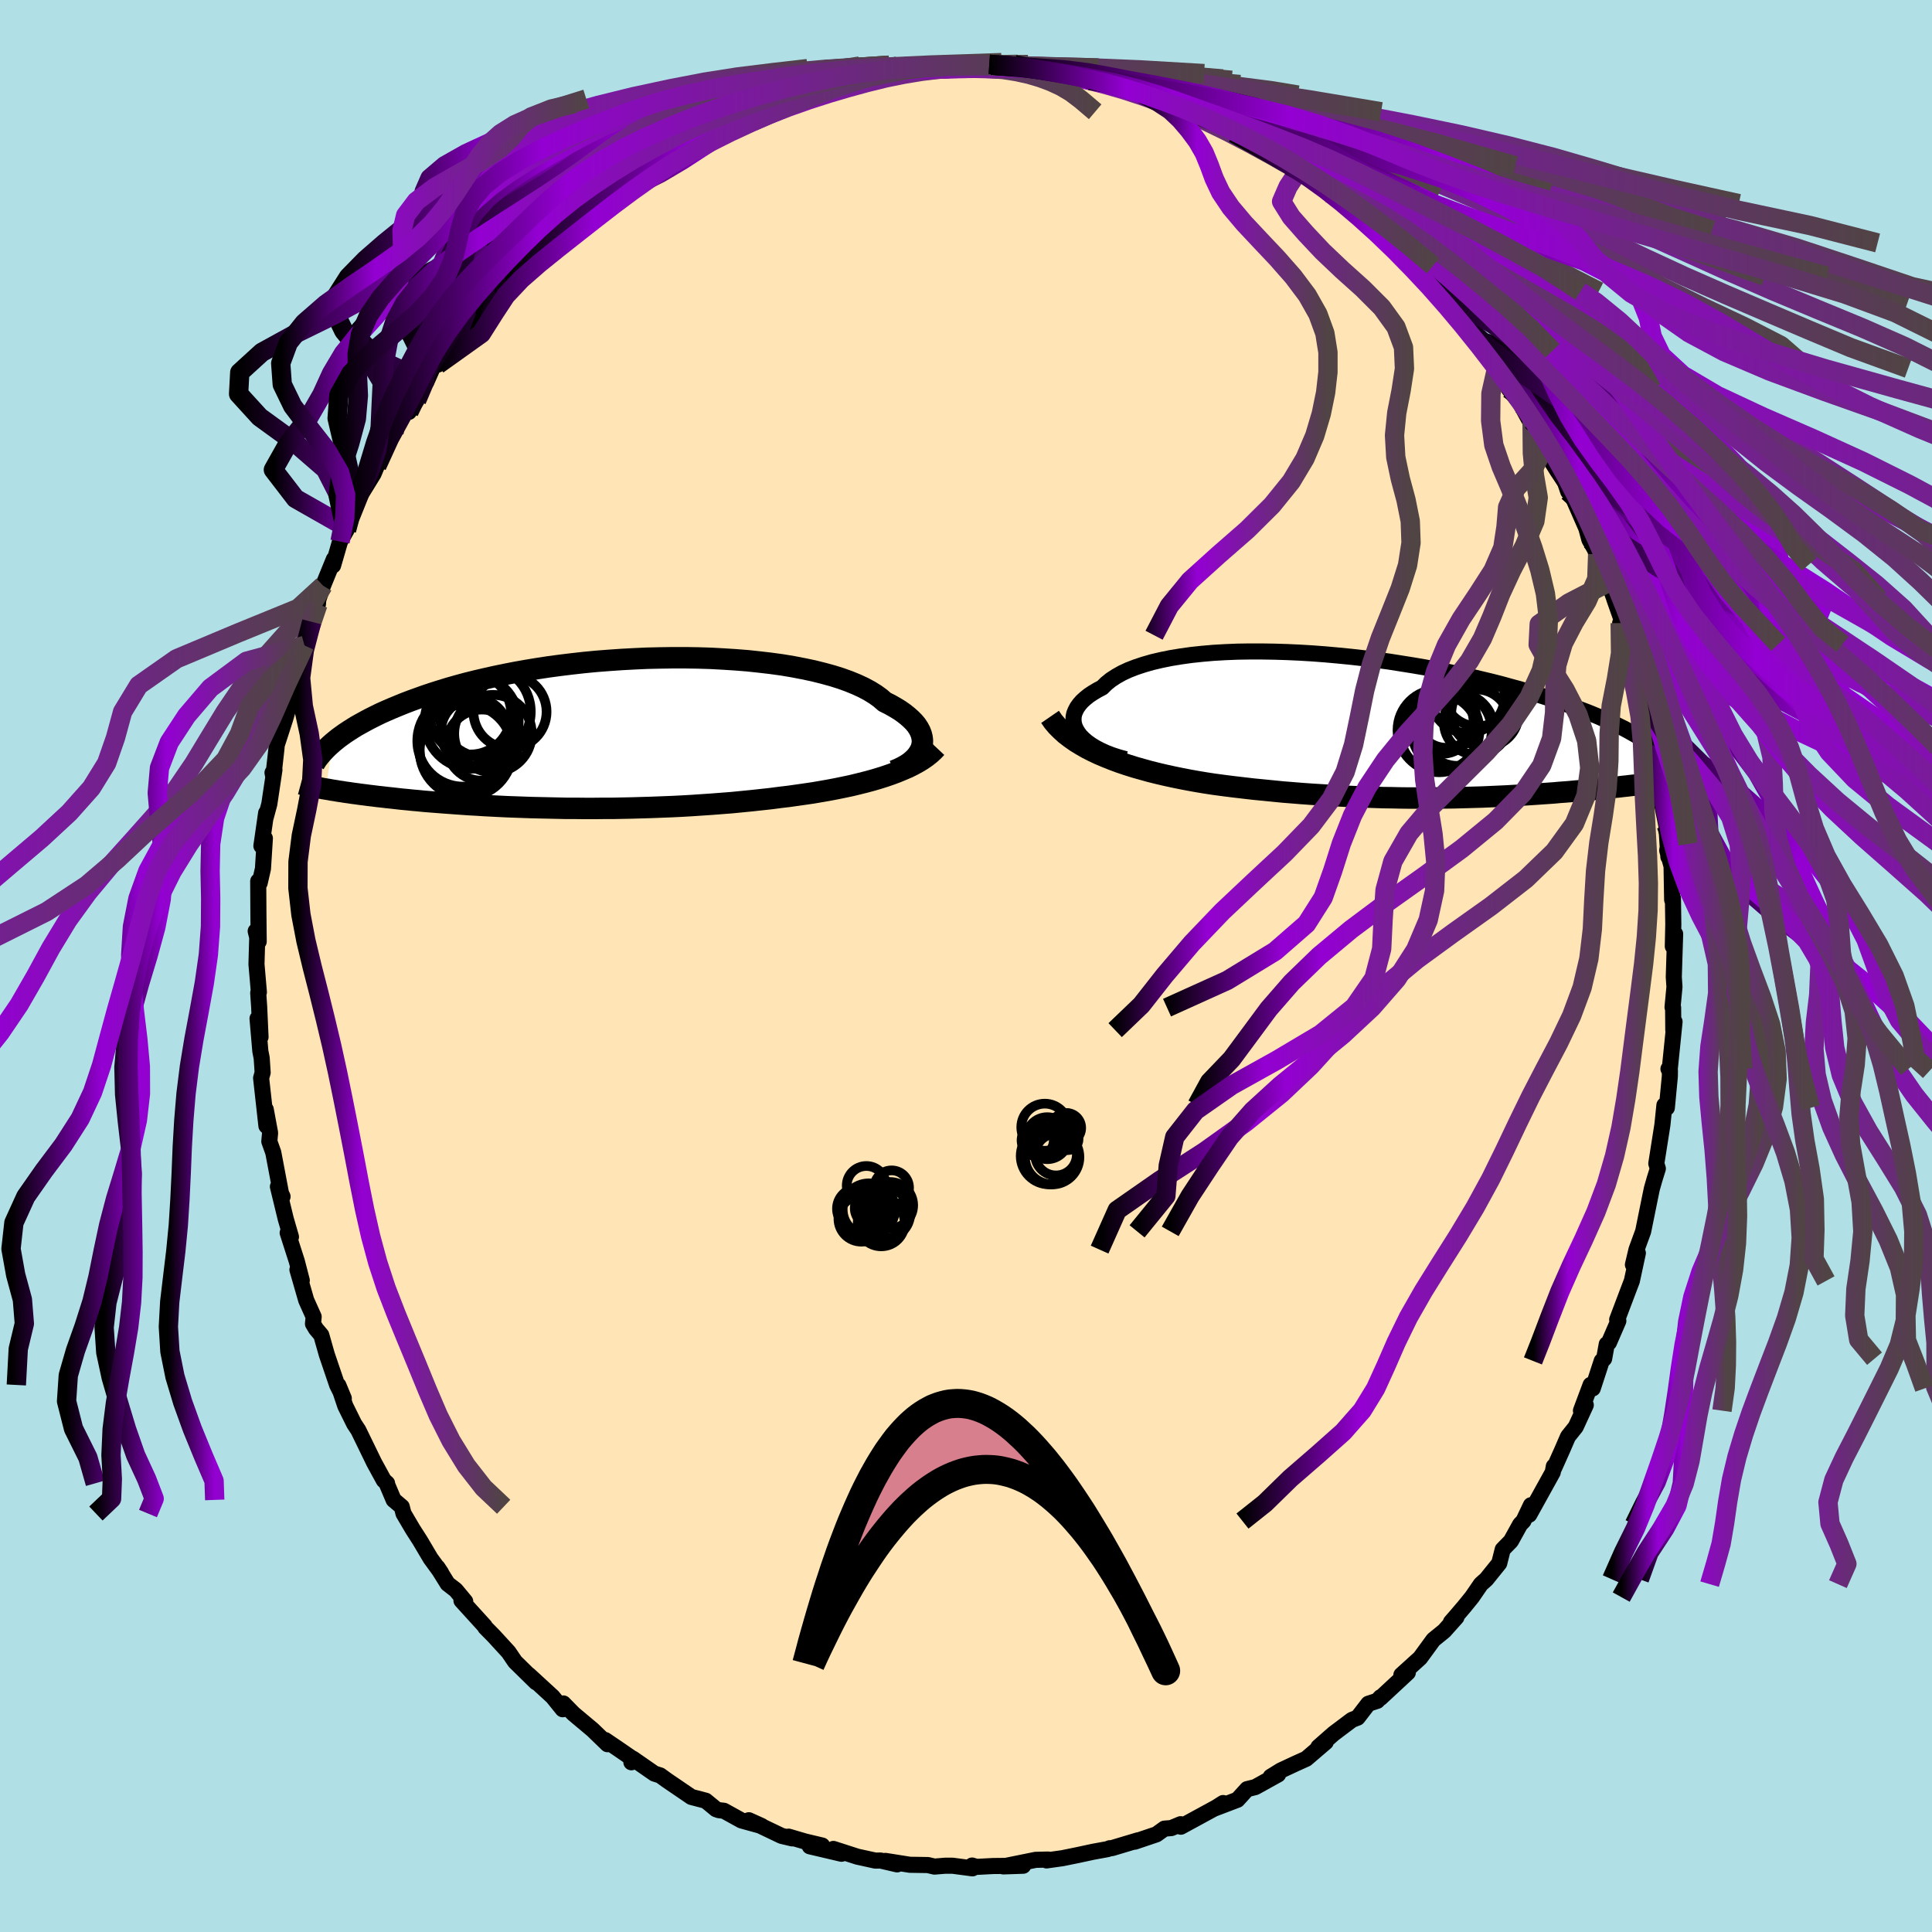 
  <svg viewBox="-100 -100 200 200" xmlns="http://www.w3.org/2000/svg" width="500" height="500" id="face-svg">
    <defs>
      <clipPath id="leftEyeClipPath">
        <polyline points="34.63,1.35 34.69,1.04 34.7,0.73 34.66,0.42 34.58,0.1 34.46,-0.21 34.29,-0.53 34.08,-0.85 33.82,-1.16 33.51,-1.47 33.16,-1.78 32.77,-2.09 32.34,-2.39 31.86,-2.68 31.35,-2.97 30.79,-3.25 30.34,-3.64 29.83,-4.01 29.25,-4.37 28.6,-4.72 27.89,-5.05 27.11,-5.37 26.28,-5.67 25.39,-5.95 24.44,-6.21 23.44,-6.46 22.4,-6.68 21.31,-6.89 20.18,-7.08 19.01,-7.24 17.81,-7.38 16.59,-7.51 15.33,-7.61 14.06,-7.69 12.77,-7.76 11.46,-7.8 10.15,-7.82 8.83,-7.82 7.5,-7.8 6.18,-7.77 4.86,-7.71 3.56,-7.64 2.26,-7.55 0.97,-7.45 -0.29,-7.33 -1.54,-7.19 -2.77,-7.04 -3.97,-6.88 -5.15,-6.7 -6.3,-6.51 -7.42,-6.31 -8.5,-6.1 -9.56,-5.88 -10.58,-5.65 -11.57,-5.42 -12.53,-5.18 -13.45,-4.93 -14.33,-4.68 -15.18,-4.42 -16,-4.16 -16.78,-3.9 -17.53,-3.63 -18.25,-3.37 -18.93,-3.11 -19.59,-2.84 -20.22,-2.58 -20.82,-2.32 -21.4,-2.06 -21.95,-1.79 -22.47,-1.53 -22.96,-1.27 -23.43,-1.01 -23.88,-0.76 -24.3,-0.5 -24.69,-0.25 -25.07,0 -25.42,0.25 -25.75,0.49 -26.06,0.74 -26.34,0.97 -27.06,5.77 -26.75,5.82 -26.43,5.88 -26.1,5.93 -25.76,5.99 -25.4,6.04 -25.04,6.1 -24.66,6.15 -24.27,6.21 -23.88,6.26 -23.46,6.32 -23.04,6.37 -22.6,6.43 -22.16,6.48 -21.7,6.54 -21.22,6.59 -20.73,6.65 -20.23,6.7 -19.71,6.76 -19.18,6.82 -18.63,6.87 -18.06,6.93 -17.48,6.98 -16.88,7.04 -16.26,7.09 -15.62,7.14 -14.97,7.19 -14.3,7.24 -13.61,7.29 -12.9,7.34 -12.18,7.39 -11.43,7.43 -10.67,7.48 -9.89,7.52 -9.1,7.56 -8.28,7.6 -7.45,7.63 -6.61,7.66 -5.74,7.69 -4.86,7.71 -3.97,7.73 -3.06,7.75 -2.14,7.77 -1.2,7.77 -0.25,7.78 0.71,7.78 1.69,7.77 2.67,7.77 3.67,7.75 4.67,7.73 5.68,7.7 6.7,7.67 7.73,7.63 8.76,7.59 9.79,7.54 10.82,7.48 11.86,7.41 12.89,7.34 13.93,7.26 14.96,7.18 15.98,7.08 17,6.98 18.01,6.87 19.02,6.76 20.01,6.63 20.86,6.53 21.71,6.41 22.55,6.29 23.37,6.17 24.19,6.03 24.99,5.89 25.78,5.74 26.56,5.58 27.32,5.42 28.06,5.24 28.78,5.06 29.49,4.87 30.17,4.67 30.83,4.46 31.47,4.24" />
      </clipPath>
      <clipPath id="rightEyeClipPath">
        <polyline points="-32.8,0.56 -33,0.23 -33.15,-0.1 -33.24,-0.43 -33.27,-0.76 -33.26,-1.1 -33.19,-1.43 -33.06,-1.75 -32.89,-2.07 -32.66,-2.39 -32.39,-2.7 -32.06,-3 -31.69,-3.3 -31.27,-3.58 -30.8,-3.86 -30.29,-4.13 -29.89,-4.53 -29.41,-4.92 -28.86,-5.28 -28.24,-5.63 -27.55,-5.95 -26.8,-6.24 -25.98,-6.51 -25.11,-6.76 -24.17,-6.98 -23.18,-7.18 -22.14,-7.35 -21.06,-7.5 -19.93,-7.62 -18.77,-7.72 -17.56,-7.79 -16.33,-7.84 -15.08,-7.86 -13.8,-7.86 -12.5,-7.84 -11.19,-7.8 -9.87,-7.74 -8.54,-7.66 -7.21,-7.56 -5.88,-7.44 -4.56,-7.31 -3.24,-7.16 -1.94,-6.99 -0.65,-6.82 0.62,-6.62 1.88,-6.42 3.11,-6.21 4.31,-5.98 5.49,-5.75 6.65,-5.51 7.77,-5.27 8.86,-5.01 9.91,-4.76 10.94,-4.5 11.92,-4.23 12.88,-3.97 13.8,-3.7 14.68,-3.43 15.53,-3.16 16.34,-2.89 17.12,-2.63 17.86,-2.36 18.57,-2.1 19.25,-1.84 19.91,-1.59 20.53,-1.34 21.13,-1.09 21.69,-0.84 22.23,-0.6 22.75,-0.36 23.23,-0.12 23.7,0.11 24.13,0.34 24.54,0.57 24.93,0.79 25.29,1.01 25.63,1.22 25.95,1.43 26.25,1.64 26.53,1.84 25.86,5.85 25.5,5.89 25.14,5.94 24.77,5.98 24.39,6.02 23.99,6.07 23.59,6.11 23.19,6.16 22.77,6.2 22.34,6.25 21.91,6.29 21.46,6.34 21.01,6.38 20.55,6.43 20.08,6.47 19.6,6.51 19.11,6.56 18.61,6.6 18.1,6.65 17.57,6.69 17.03,6.73 16.49,6.78 15.93,6.82 15.35,6.86 14.77,6.9 14.18,6.94 13.57,6.98 12.95,7.02 12.32,7.05 11.68,7.09 11.03,7.12 10.36,7.15 9.68,7.18 8.99,7.21 8.28,7.23 7.56,7.25 6.83,7.27 6.09,7.29 5.33,7.3 4.56,7.31 3.78,7.31 2.98,7.32 2.17,7.31 1.34,7.31 0.5,7.3 -0.35,7.28 -1.21,7.27 -2.09,7.24 -2.99,7.21 -3.89,7.18 -4.81,7.14 -5.74,7.09 -6.69,7.04 -7.64,6.98 -8.61,6.92 -9.59,6.85 -10.58,6.77 -11.58,6.69 -12.59,6.59 -13.6,6.49 -14.63,6.39 -15.66,6.27 -16.69,6.15 -17.72,6.02 -18.76,5.88 -19.61,5.75 -20.45,5.61 -21.29,5.46 -22.12,5.3 -22.95,5.13 -23.77,4.95 -24.58,4.76 -25.38,4.56 -26.17,4.34 -26.95,4.12 -27.71,3.88 -28.46,3.63 -29.19,3.36 -29.89,3.08 -30.58,2.79" />
      </clipPath>
      <filter id="fuzzy">
        <feTurbulence id="turbulence" baseFrequency="0.05" numOctaves="3" type="noise" result="noise" />
        <feDisplacementMap in="SourceGraphic" in2="noise" scale="2" />
      </filter>
      <linearGradient id="rainbowGradient" x1="0%" y1="0%" x2="100%" y2="0%">
        <stop offset="0%" style="stop-color: rgb(0, 0, 0); stop-opacity: 1" />
        <stop offset="31.1%" style="stop-color: rgb(148, 0, 211); stop-opacity: 1" />
        <stop offset="100%" style="stop-color: rgb(80, 68, 68); stop-opacity: 1" />
      </linearGradient>
    </defs>
    <rect x="-100" y="-100" width="100%" height="100%" fill="rgb(176, 224, 230)" />
    <polyline id="faceContour" points="73.27,1.14 73.34,2.16 73.14,4.27 73.2,4.31 73.22,6.64 73.35,5.77 72.85,10.69 72.72,10.65 72.87,10.86 72.86,11.44 72.55,14.68 72.3,14.41 72.09,16.45 71.46,20.45 71.62,20.97 71.27,22.1 71,23.05 70.83,23.87 70.1,27.47 69.41,29.36 69.04,30.92 69.55,29.72 68.93,32.6 68.7,33.2 67.41,36.61 67.53,36.74 66.56,38.98 66.33,39.15 66.06,40.65 65.81,40.88 64.88,43.73 64.66,43.36 63.66,46.03 64.16,45.45 63.12,47.71 62.32,48.71 61.71,50.12 60.9,51.93 60.85,51.8 60.74,52.41 58.31,56.8 58.48,55.82 57.7,57.46 57.36,57.81 56.41,59.53 55.56,60.4 55.2,61.83 53.87,63.48 53.3,63.99 52.38,65.33 51.56,66.34 50.74,67.3 50.2,67.92 50.77,67.42 49.5,68.84 48.39,69.74 47.01,71.63 45.07,73.39 45.74,73.14 42.91,75.77 42.91,75.7 42.57,76.07 41.65,76.37 40.54,77.81 39.95,78.04 38.05,79.47 36.48,80.85 37.24,80.34 35.22,82.07 34.11,82.57 32.59,83.28 31.54,83.93 32.31,83.69 29.95,85 29.1,85.21 28.1,86.31 25.74,87.21 26.62,86.65 25.97,87.07 22.24,89.1 22.22,88.84 21.26,89.24 20.54,89.3 19.72,89.89 17.47,90.65 17.8,90.51 15.1,91.32 14.87,91.33 14.66,91.42 13.18,91.69 11.55,92.04 9.98,92.36 8.34,92.59 8.51,92.5 7.21,92.53 3.86,93.21 5.92,93.14 2.79,93.17 1.09,93.26 0.63,93.12 0.67,93.41 -1.38,93.14 -2.18,93.14 -3.27,93.23 -3.94,93.07 -5.82,93.04 -8.34,92.64 -7.13,93 -8.85,92.6 -9.38,92.61 -11.25,92.2 -13.73,91.4 -12.89,91.9 -16.17,91.13 -14.89,91.05 -16.66,90.63 -18.36,90.13 -17.99,90.31 -19.09,90.05 -22.48,88.43 -21.15,89.03 -23.25,88.45 -25.06,87.45 -25.58,87.39 -25.87,87.29 -26.94,86.41 -28.43,86.02 -30.97,84.29 -31.66,83.79 -32.26,83.6 -34.48,82.06 -34.64,82.43 -34.35,82.18 -36.02,81.03 -37.35,80.13 -37.11,80.56 -38.65,79.07 -40.63,77.41 -41.68,76.34 -41.55,76.55 -41.75,76.94 -42.79,75.65 -45.25,73.39 -44.51,74.15 -46.68,72.02 -47.36,71.02 -48.9,69.34 -49.76,68.47 -49.82,68.34 -52.23,65.69 -51.84,65.78 -52.82,64.6 -53.66,63.95 -54.71,62.26 -54.33,62.83 -55.43,61.32 -56.52,59.48 -57.27,58.31 -58.23,56.68 -58.41,55.98 -59.25,55.27 -59.93,53.67 -59.93,53.55 -60.27,53.24 -61.27,51.41 -62.9,48.06 -63.34,47.39 -64.26,45.53 -64.97,43.41 -64.41,44.76 -65.1,43.37 -66.17,40.22 -66.74,38.21 -67.29,37.56 -67.6,37.04 -67.53,36.31 -68.3,34.6 -69.21,31.44 -68.76,32.55 -69.27,30.58 -70.22,27.62 -69.88,28.04 -70.42,26.18 -71.23,22.84 -70.75,23.87 -70.89,23.64 -71.71,19.31 -72.12,18.16 -72.04,17.28 -72.49,14.85 -72.42,16.55 -72.97,11.6 -72.81,11.03 -72.91,9.53 -73.05,8.81 -73.34,5.44 -73.03,7.35 -73.17,4.25 -73.27,2.78 -73.2,2.71 -73.45,-0.19 -73.37,-2.96 -73.53,-3.61 -73.22,-2.53 -73.25,-5.48 -73.27,-8.78 -73.12,-8.59 -72.78,-10.07 -72.58,-13.22 -72.94,-12.43 -72.45,-15.84 -72.49,-15.4 -72.12,-16.77 -71.59,-20.31 -71.79,-20.01 -71.71,-19.59 -71.39,-22.43 -71.35,-22.88 -70.49,-25.53 -70.21,-26.49 -69.94,-27.91 -69.4,-30.37 -68.56,-33 -68.93,-32.29 -68.48,-33.18 -67.73,-35.63 -67.09,-37.43 -67.05,-37.93 -66.56,-39.37 -65.44,-42.11 -65.52,-41.46 -64.8,-43.94 -64.13,-45.12 -63.89,-46.26 -64.24,-45.45 -62.28,-49.69 -62.93,-48.35 -61.33,-50.95 -60.99,-51.76 -60.38,-53.11 -59.22,-55.18 -58.28,-57.34 -57.67,-57.36 -56.87,-58.56 -56.47,-59.91 -55.86,-60.47 -55.07,-62.25 -54.69,-62.25 -53.08,-64.56 -51.77,-66.49 -51.43,-66.4 -49.97,-68.48 -50.7,-67.47 -49.29,-68.94 -48.58,-69.82 -46.86,-71.79 -47.38,-71.46 -45.86,-72.97 -43.9,-74.83 -44.27,-74.39 -42.75,-75.97 -40.93,-77.61 -41.41,-77.37 -40.25,-77.98 -39.78,-78.35 -38.77,-78.9 -38.09,-80.08 -36.91,-80.52 -35.01,-82.21 -33.73,-83 -34.04,-82.63 -33.22,-83.47 -31.2,-84.68 -29.64,-85.43 -28.45,-85.77 -27.47,-86.64 -25.83,-87.08 -26.8,-86.93 -24.7,-87.9 -25.18,-87.62 -22.37,-88.9 -21.89,-88.84 -21.1,-89.29 -19.74,-89.76 -18.67,-90.29 -15.51,-91.25 -16.21,-90.81 -13.52,-91.88 -13.94,-91.49 -14.18,-91.81 -11.77,-91.93 -9.64,-92.56 -8.54,-92.65 -7.79,-92.9 -6.33,-93.16 -5.25,-93.06 -5.53,-92.89 -3.04,-93.09 -3.58,-93.25 -1.43,-93.23 1.95,-93.52 2.41,-93.34 2.63,-93.25 5,-93.32 6.66,-92.94 6.34,-92.88 6.96,-92.97 8.58,-92.64 10.82,-92.38 11.89,-92.21 11.27,-92.26 12.57,-91.83 12.83,-91.69 14.32,-91.64 15.48,-91.25 17.87,-90.68 17.49,-90.54 18.12,-90.32 18.74,-90.16 20.02,-89.59 23.15,-88.43 22.87,-88.56 23.26,-88.57 24.7,-87.81 26.76,-86.68 27.57,-86.42 27.71,-86.22 28.82,-85.85 32.7,-83.42 32.96,-83.2 34.67,-82.21 33.52,-82.84 34.43,-82.33 35.34,-81.75 37.47,-80.54 37.61,-80.02 39.13,-78.92 40.09,-78.1 40.63,-77.71 41.25,-77 42.5,-76.18 43.81,-74.85 44.7,-74.11 46.16,-72.48 47.06,-71.4 48.58,-69.83 49.33,-68.98 49.7,-68.81 49.36,-68.86 51.35,-66.35 52.59,-64.96 53.5,-63.69 52.87,-64.78 54.31,-62.79 54.92,-61.85 55.6,-60.98 56.2,-59.73 57.39,-58.21 58.75,-55.72 58.6,-56.43 60.43,-52.6 61.05,-51.96 61.27,-51.33 62.01,-50.08 62.34,-49.11 62.06,-50.02 62.92,-48.27 64.22,-45.3 64.53,-44.14 65.39,-42.62 64.9,-43.74 66.3,-39.6 65.82,-41.57 67.11,-38.02 67.1,-38.02 68.43,-34.24 67.72,-35.5 68.58,-33.31 69.04,-31.55 68.74,-32.05 69.69,-29.91 69.98,-27.82 69.94,-27.86 70.59,-24.78 71.37,-22.27 70.94,-24.18 71.31,-21.66 71.88,-19.67 72.04,-17.1 72.01,-16.96 72.5,-14.56 72.71,-11.3 72.69,-12.63 72.59,-11.96 73.04,-10.33 73.1,-6.85 73.18,-7.02 73.22,-4.33 73.17,-2.03 73.41,-3.32 73.27,1.14 73.34,2.16" fill="rgb(255, 228, 181)" stroke="black" stroke-width="1.667" stroke-linejoin="round" filter="url(#fuzzy)" />
    <g transform="translate(44.4 -24.7)">
      <polyline id="rightCountour" points="-32.8,0.56 -33,0.23 -33.15,-0.1 -33.24,-0.43 -33.27,-0.76 -33.26,-1.1 -33.19,-1.43 -33.06,-1.75 -32.89,-2.07 -32.66,-2.39 -32.39,-2.7 -32.06,-3 -31.69,-3.3 -31.27,-3.58 -30.8,-3.86 -30.29,-4.13 -29.89,-4.53 -29.41,-4.92 -28.86,-5.28 -28.24,-5.63 -27.55,-5.95 -26.8,-6.24 -25.98,-6.51 -25.11,-6.76 -24.17,-6.98 -23.18,-7.18 -22.14,-7.35 -21.06,-7.5 -19.93,-7.62 -18.77,-7.72 -17.56,-7.79 -16.33,-7.84 -15.08,-7.86 -13.8,-7.86 -12.5,-7.84 -11.19,-7.8 -9.87,-7.74 -8.54,-7.66 -7.21,-7.56 -5.88,-7.44 -4.56,-7.31 -3.24,-7.16 -1.94,-6.99 -0.65,-6.82 0.62,-6.62 1.88,-6.42 3.11,-6.21 4.31,-5.98 5.49,-5.75 6.65,-5.51 7.77,-5.27 8.86,-5.01 9.91,-4.76 10.94,-4.5 11.92,-4.23 12.88,-3.97 13.8,-3.7 14.68,-3.43 15.53,-3.16 16.34,-2.89 17.12,-2.63 17.86,-2.36 18.57,-2.1 19.25,-1.84 19.91,-1.59 20.53,-1.34 21.13,-1.09 21.69,-0.84 22.23,-0.6 22.75,-0.36 23.23,-0.12 23.7,0.11 24.13,0.34 24.54,0.57 24.93,0.79 25.29,1.01 25.63,1.22 25.95,1.43 26.25,1.64 26.53,1.84 25.86,5.85 25.5,5.89 25.14,5.94 24.77,5.98 24.39,6.02 23.99,6.07 23.59,6.11 23.19,6.16 22.77,6.2 22.34,6.25 21.91,6.29 21.46,6.34 21.01,6.38 20.55,6.43 20.08,6.47 19.6,6.51 19.11,6.56 18.61,6.6 18.1,6.65 17.57,6.69 17.03,6.73 16.49,6.78 15.93,6.82 15.35,6.86 14.77,6.9 14.18,6.94 13.57,6.98 12.95,7.02 12.32,7.05 11.68,7.09 11.03,7.12 10.36,7.15 9.68,7.18 8.99,7.21 8.28,7.23 7.56,7.25 6.83,7.27 6.09,7.29 5.33,7.3 4.56,7.31 3.78,7.31 2.98,7.32 2.17,7.31 1.34,7.31 0.5,7.3 -0.35,7.28 -1.21,7.27 -2.09,7.24 -2.99,7.21 -3.89,7.18 -4.81,7.14 -5.74,7.09 -6.69,7.04 -7.64,6.98 -8.61,6.92 -9.59,6.85 -10.58,6.77 -11.58,6.69 -12.59,6.59 -13.6,6.49 -14.63,6.39 -15.66,6.27 -16.69,6.15 -17.72,6.02 -18.76,5.88 -19.61,5.75 -20.45,5.61 -21.29,5.46 -22.12,5.3 -22.95,5.13 -23.77,4.95 -24.58,4.76 -25.38,4.56 -26.17,4.34 -26.95,4.12 -27.71,3.88 -28.46,3.63 -29.19,3.36 -29.89,3.08 -30.58,2.79" fill="white" stroke="white" stroke-width="0" stroke-linejoin="round" filter="url(#fuzzy)" />
    </g>
    <g transform="translate(-39.21 -24.09)">
      <polyline id="leftCountour" points="34.63,1.35 34.69,1.04 34.7,0.73 34.66,0.42 34.58,0.1 34.46,-0.21 34.29,-0.53 34.08,-0.85 33.82,-1.16 33.51,-1.47 33.16,-1.78 32.77,-2.09 32.34,-2.39 31.86,-2.68 31.35,-2.97 30.79,-3.25 30.34,-3.64 29.83,-4.01 29.25,-4.37 28.6,-4.72 27.89,-5.05 27.11,-5.37 26.28,-5.67 25.39,-5.95 24.44,-6.21 23.44,-6.46 22.4,-6.68 21.31,-6.89 20.18,-7.08 19.01,-7.24 17.81,-7.38 16.59,-7.51 15.33,-7.61 14.06,-7.69 12.77,-7.76 11.46,-7.8 10.15,-7.82 8.83,-7.82 7.5,-7.8 6.18,-7.77 4.86,-7.71 3.56,-7.64 2.26,-7.55 0.97,-7.45 -0.29,-7.33 -1.54,-7.19 -2.77,-7.04 -3.97,-6.88 -5.15,-6.7 -6.3,-6.51 -7.42,-6.31 -8.5,-6.1 -9.56,-5.88 -10.58,-5.65 -11.57,-5.42 -12.53,-5.18 -13.45,-4.93 -14.33,-4.68 -15.18,-4.42 -16,-4.16 -16.78,-3.9 -17.53,-3.63 -18.25,-3.37 -18.93,-3.11 -19.59,-2.84 -20.22,-2.58 -20.82,-2.32 -21.4,-2.06 -21.95,-1.79 -22.47,-1.53 -22.96,-1.27 -23.43,-1.01 -23.88,-0.76 -24.3,-0.5 -24.69,-0.25 -25.07,0 -25.42,0.25 -25.75,0.49 -26.06,0.74 -26.34,0.97 -27.06,5.77 -26.75,5.82 -26.43,5.88 -26.1,5.93 -25.76,5.99 -25.4,6.04 -25.04,6.1 -24.66,6.15 -24.27,6.21 -23.88,6.26 -23.46,6.32 -23.04,6.37 -22.6,6.43 -22.16,6.48 -21.7,6.54 -21.22,6.59 -20.73,6.65 -20.23,6.7 -19.71,6.76 -19.18,6.82 -18.63,6.87 -18.06,6.93 -17.48,6.98 -16.88,7.04 -16.26,7.09 -15.62,7.14 -14.97,7.19 -14.3,7.24 -13.61,7.29 -12.9,7.34 -12.18,7.39 -11.43,7.43 -10.67,7.48 -9.89,7.52 -9.1,7.56 -8.28,7.6 -7.45,7.63 -6.61,7.66 -5.74,7.69 -4.86,7.71 -3.97,7.73 -3.06,7.75 -2.14,7.77 -1.2,7.77 -0.25,7.78 0.71,7.78 1.69,7.77 2.67,7.77 3.67,7.75 4.67,7.73 5.68,7.7 6.7,7.67 7.73,7.63 8.76,7.59 9.79,7.54 10.82,7.48 11.86,7.41 12.89,7.34 13.93,7.26 14.96,7.18 15.98,7.08 17,6.98 18.01,6.87 19.02,6.76 20.01,6.63 20.86,6.53 21.71,6.41 22.55,6.29 23.37,6.17 24.19,6.03 24.99,5.89 25.78,5.74 26.56,5.58 27.32,5.42 28.06,5.24 28.78,5.06 29.49,4.87 30.17,4.67 30.83,4.46 31.47,4.24" fill="white" stroke="white" stroke-width="0" stroke-linejoin="round" filter="url(#fuzzy)" />
    </g>
    <g transform="translate(44.4 -24.7)">
      <polyline id="rightUpper" points="-27.88,3.29 -28.6,3.09 -29.28,2.87 -29.9,2.63 -30.47,2.37 -30.99,2.1 -31.46,1.81 -31.88,1.51 -32.24,1.2 -32.55,0.89 -32.8,0.56 -33,0.23 -33.15,-0.1 -33.24,-0.43 -33.27,-0.76 -33.26,-1.1 -33.19,-1.43 -33.06,-1.75 -32.89,-2.07 -32.66,-2.39 -32.39,-2.7 -32.06,-3 -31.69,-3.3 -31.27,-3.58 -30.8,-3.86 -30.29,-4.13 -29.89,-4.53 -29.41,-4.92 -28.86,-5.28 -28.24,-5.63 -27.55,-5.95 -26.8,-6.24 -25.98,-6.51 -25.11,-6.76 -24.17,-6.98 -23.18,-7.18 -22.14,-7.35 -21.06,-7.5 -19.93,-7.62 -18.77,-7.72 -17.56,-7.79 -16.33,-7.84 -15.08,-7.86 -13.8,-7.86 -12.5,-7.84 -11.19,-7.8 -9.87,-7.74 -8.54,-7.66 -7.21,-7.56 -5.88,-7.44 -4.56,-7.31 -3.24,-7.16 -1.94,-6.99 -0.65,-6.82 0.62,-6.62 1.88,-6.42 3.11,-6.21 4.31,-5.98 5.49,-5.75 6.65,-5.51 7.77,-5.27 8.86,-5.01 9.91,-4.76 10.94,-4.5 11.92,-4.23 12.88,-3.97 13.8,-3.7 14.68,-3.43 15.53,-3.16 16.34,-2.89 17.12,-2.63 17.86,-2.36 18.57,-2.1 19.25,-1.84 19.91,-1.59 20.53,-1.34 21.13,-1.09 21.69,-0.84 22.23,-0.6 22.75,-0.36 23.23,-0.12 23.7,0.11 24.13,0.34 24.54,0.57 24.93,0.79 25.29,1.01 25.63,1.22 25.95,1.43 26.25,1.64 26.53,1.84 26.79,2.03 27.03,2.23 27.25,2.41 27.45,2.6 27.64,2.78 27.81,2.95 27.96,3.12 28.1,3.29 28.22,3.45 28.33,3.61" fill="none" stroke="black" stroke-width="1.667" stroke-linejoin="round" filter="url(#fuzzy)" />
      <polyline id="rightLower" points="-35.7,-1.09 -35.37,-0.61 -34.99,-0.16 -34.56,0.27 -34.1,0.69 -33.59,1.08 -33.05,1.46 -32.48,1.81 -31.87,2.16 -31.24,2.48 -30.58,2.79 -29.89,3.08 -29.19,3.36 -28.46,3.63 -27.71,3.88 -26.95,4.12 -26.17,4.34 -25.38,4.56 -24.58,4.76 -23.77,4.95 -22.95,5.13 -22.12,5.3 -21.29,5.46 -20.45,5.61 -19.61,5.75 -18.76,5.88 -17.72,6.02 -16.69,6.15 -15.66,6.27 -14.63,6.39 -13.6,6.49 -12.59,6.59 -11.58,6.69 -10.58,6.77 -9.59,6.85 -8.61,6.92 -7.64,6.98 -6.69,7.04 -5.74,7.09 -4.81,7.14 -3.89,7.18 -2.99,7.21 -2.09,7.24 -1.21,7.27 -0.35,7.28 0.5,7.3 1.34,7.31 2.17,7.31 2.98,7.32 3.78,7.31 4.56,7.31 5.33,7.3 6.09,7.29 6.83,7.27 7.56,7.25 8.28,7.23 8.99,7.21 9.68,7.18 10.36,7.15 11.03,7.12 11.68,7.09 12.32,7.05 12.95,7.02 13.57,6.98 14.18,6.94 14.77,6.9 15.35,6.86 15.93,6.82 16.49,6.78 17.03,6.73 17.57,6.69 18.1,6.65 18.61,6.6 19.11,6.56 19.6,6.51 20.08,6.47 20.55,6.43 21.01,6.38 21.46,6.34 21.91,6.29 22.34,6.25 22.77,6.2 23.19,6.16 23.59,6.11 23.99,6.07 24.39,6.02 24.77,5.98 25.14,5.94 25.5,5.89 25.86,5.85 26.21,5.81 26.54,5.76 26.87,5.72 27.19,5.68 27.5,5.64 27.8,5.6 28.1,5.56 28.39,5.52 28.66,5.48 28.93,5.44" fill="none" stroke="black" stroke-width="2.222" stroke-linejoin="round" filter="url(#fuzzy)" />
      <circle r="3.554" cx="8.571" cy="-3.663" stroke="black" fill="none" stroke-width="1.0" filter="url(#fuzzy)" clip-path="url(#rightEyeClipPath)" /><circle r="3.494" cx="9.326" cy="-1.448" stroke="black" fill="none" stroke-width="1.0" filter="url(#fuzzy)" clip-path="url(#rightEyeClipPath)" /><circle r="4.136" cx="5.891" cy="0.332" stroke="black" fill="none" stroke-width="1.0" filter="url(#fuzzy)" clip-path="url(#rightEyeClipPath)" /><circle r="3.778" cx="6.486" cy="0.207" stroke="black" fill="none" stroke-width="1.0" filter="url(#fuzzy)" clip-path="url(#rightEyeClipPath)" /><circle r="3.858" cx="7.516" cy="-3.273" stroke="black" fill="none" stroke-width="1.0" filter="url(#fuzzy)" clip-path="url(#rightEyeClipPath)" /><circle r="4.24" cx="4.511" cy="0.297" stroke="black" fill="none" stroke-width="1.0" filter="url(#fuzzy)" clip-path="url(#rightEyeClipPath)" /><circle r="3.384" cx="8.451" cy="-0.548" stroke="black" fill="none" stroke-width="1.0" filter="url(#fuzzy)" clip-path="url(#rightEyeClipPath)" /><circle r="4.032" cx="4.576" cy="0.612" stroke="black" fill="none" stroke-width="1.0" filter="url(#fuzzy)" clip-path="url(#rightEyeClipPath)" /><circle r="3.312" cx="4.831" cy="-0.568" stroke="black" fill="none" stroke-width="1.0" filter="url(#fuzzy)" clip-path="url(#rightEyeClipPath)" /><circle r="3.096" cx="5.331" cy="-0.983" stroke="black" fill="none" stroke-width="1.0" filter="url(#fuzzy)" clip-path="url(#rightEyeClipPath)" />
      </g>
    <g transform="translate(-39.21 -24.09)">
      <polyline id="leftUpper" points="31.74,3.89 32.2,3.7 32.63,3.49 33.02,3.27 33.38,3.03 33.69,2.77 33.96,2.51 34.19,2.23 34.38,1.94 34.53,1.65 34.63,1.35 34.69,1.04 34.7,0.73 34.66,0.42 34.58,0.1 34.46,-0.21 34.29,-0.53 34.08,-0.85 33.82,-1.16 33.51,-1.47 33.16,-1.78 32.77,-2.09 32.34,-2.39 31.86,-2.68 31.35,-2.97 30.79,-3.25 30.34,-3.64 29.83,-4.01 29.25,-4.37 28.6,-4.72 27.89,-5.05 27.11,-5.37 26.28,-5.67 25.39,-5.95 24.44,-6.21 23.44,-6.46 22.4,-6.68 21.31,-6.89 20.18,-7.08 19.01,-7.24 17.81,-7.38 16.59,-7.51 15.33,-7.61 14.06,-7.69 12.77,-7.76 11.46,-7.8 10.15,-7.82 8.83,-7.82 7.5,-7.8 6.18,-7.77 4.86,-7.71 3.56,-7.64 2.26,-7.55 0.97,-7.45 -0.29,-7.33 -1.54,-7.19 -2.77,-7.04 -3.97,-6.88 -5.15,-6.7 -6.3,-6.51 -7.42,-6.31 -8.5,-6.1 -9.56,-5.88 -10.58,-5.65 -11.57,-5.42 -12.53,-5.18 -13.45,-4.93 -14.33,-4.68 -15.18,-4.42 -16,-4.16 -16.78,-3.9 -17.53,-3.63 -18.25,-3.37 -18.93,-3.11 -19.59,-2.84 -20.22,-2.58 -20.82,-2.32 -21.4,-2.06 -21.95,-1.79 -22.47,-1.53 -22.96,-1.27 -23.43,-1.01 -23.88,-0.76 -24.3,-0.5 -24.69,-0.25 -25.07,0 -25.42,0.25 -25.75,0.49 -26.06,0.74 -26.34,0.97 -26.61,1.21 -26.86,1.44 -27.09,1.67 -27.3,1.89 -27.5,2.11 -27.68,2.33 -27.85,2.54 -28,2.74 -28.13,2.95 -28.25,3.15" fill="none" stroke="black" stroke-width="2.222" stroke-linejoin="round" filter="url(#fuzzy)" />
      <polyline id="leftLower" points="36.15,1.48 35.84,1.81 35.5,2.12 35.11,2.43 34.69,2.72 34.23,3 33.74,3.27 33.22,3.53 32.66,3.77 32.08,4.01 31.47,4.24 30.83,4.46 30.17,4.67 29.49,4.87 28.78,5.06 28.06,5.24 27.32,5.42 26.56,5.58 25.78,5.74 24.99,5.89 24.19,6.03 23.37,6.17 22.55,6.29 21.71,6.41 20.86,6.53 20.01,6.63 19.02,6.76 18.01,6.87 17,6.98 15.98,7.08 14.96,7.18 13.93,7.26 12.89,7.34 11.86,7.41 10.82,7.48 9.79,7.54 8.76,7.59 7.73,7.63 6.7,7.67 5.68,7.7 4.67,7.73 3.67,7.75 2.67,7.77 1.69,7.77 0.71,7.78 -0.25,7.78 -1.2,7.77 -2.14,7.77 -3.06,7.75 -3.97,7.73 -4.86,7.71 -5.74,7.69 -6.61,7.66 -7.45,7.63 -8.28,7.6 -9.1,7.56 -9.89,7.52 -10.67,7.48 -11.43,7.43 -12.18,7.39 -12.9,7.34 -13.61,7.29 -14.3,7.24 -14.97,7.19 -15.62,7.14 -16.26,7.09 -16.88,7.04 -17.48,6.98 -18.06,6.93 -18.63,6.87 -19.18,6.82 -19.71,6.76 -20.23,6.7 -20.73,6.65 -21.22,6.59 -21.7,6.54 -22.16,6.48 -22.6,6.43 -23.04,6.37 -23.46,6.32 -23.88,6.26 -24.27,6.21 -24.66,6.15 -25.04,6.1 -25.4,6.04 -25.76,5.99 -26.1,5.93 -26.43,5.88 -26.75,5.82 -27.06,5.77 -27.37,5.72 -27.66,5.66 -27.94,5.61 -28.21,5.56 -28.47,5.5 -28.72,5.45 -28.97,5.4 -29.2,5.35 -29.43,5.3 -29.65,5.24" fill="none" stroke="black" stroke-width="2.222" stroke-linejoin="round" filter="url(#fuzzy)" />
      <circle r="4.014" cx="-9.755" cy="0.036" stroke="black" fill="none" stroke-width="1.0" filter="url(#fuzzy)" clip-path="url(#leftEyeClipPath)" /><circle r="3.684" cx="-10.9" cy="1.226" stroke="black" fill="none" stroke-width="1.0" filter="url(#fuzzy)" clip-path="url(#leftEyeClipPath)" /><circle r="4.864" cx="-11.96" cy="-1.199" stroke="black" fill="none" stroke-width="1.0" filter="url(#fuzzy)" clip-path="url(#leftEyeClipPath)" /><circle r="4.744" cx="-10.59" cy="-2.234" stroke="black" fill="none" stroke-width="1.0" filter="url(#fuzzy)" clip-path="url(#leftEyeClipPath)" /><circle r="4.804" cx="-12.535" cy="1.796" stroke="black" fill="none" stroke-width="1.0" filter="url(#fuzzy)" clip-path="url(#leftEyeClipPath)" /><circle r="4.734" cx="-12.855" cy="0.786" stroke="black" fill="none" stroke-width="1.0" filter="url(#fuzzy)" clip-path="url(#leftEyeClipPath)" /><circle r="4.794" cx="-12.58" cy="1.546" stroke="black" fill="none" stroke-width="1.0" filter="url(#fuzzy)" clip-path="url(#leftEyeClipPath)" /><circle r="4.22" cx="-12.095" cy="-2.024" stroke="black" fill="none" stroke-width="1.0" filter="url(#fuzzy)" clip-path="url(#leftEyeClipPath)" /><circle r="3.488" cx="-11.665" cy="-0.149" stroke="black" fill="none" stroke-width="1.0" filter="url(#fuzzy)" clip-path="url(#leftEyeClipPath)" /><circle r="3.786" cx="-7.995" cy="-2.229" stroke="black" fill="none" stroke-width="1.0" filter="url(#fuzzy)" clip-path="url(#leftEyeClipPath)" />
    </g>
    <g id="hairs">
      <polyline points="72.5,-14.56 73.19,-12.49 74.26,-9.83 75.69,-6.72 77.04,-3.44 77.78,-0.22 77.81,2.82 77.42,5.65 77.01,8.33 76.82,10.93 76.9,13.54 77.15,16.22 77.44,19.03 77.67,21.95 77.83,24.94 78,27.94 78.21,30.87 78.46,33.7 78.65,36.38 78.73,38.9 78.71,41.31 78.59,43.68 78.26,46.03" fill="none" stroke="url(#rainbowGradient)" stroke-width="2" stroke-linejoin="round" filter="url(#fuzzy)" /><polyline points="72.5,-14.56 74.72,-12.46 80.24,-9.75 85,-6.59 87.59,-3.28 88.4,-0.06 88.27,2.99 87.93,5.85 87.78,8.58 88.01,11.25 88.64,13.94 89.63,16.7 90.92,19.54 92.42,22.47 94,25.42 95.47,28.37 96.63,31.24 97.26,34.02 97.24,36.68 96.61,39.22 95.58,41.65 94.41,44 93.26,46.3 92.11,48.58 90.92,50.88 89.84,53.2 89.23,55.51 89.44,57.73 90.37,59.83 91.19,61.89 90.26,63.99" fill="none" stroke="url(#rainbowGradient)" stroke-width="2" stroke-linejoin="round" filter="url(#fuzzy)" /><polyline points="-1.43,-93.23 1.79,-93.26 4.39,-93.12 6.76,-92.88 9.05,-92.58 11.25,-92.21 13.4,-91.8 15.5,-91.31 17.57,-90.76 19.63,-90.11 21.69,-89.38 23.79,-88.55 25.95,-87.62 28.2,-86.61 30.51,-85.51 32.85,-84.33 35.18,-83.07 37.49,-81.73 39.79,-80.31 42.13,-78.79 44.57,-77.16 47.11,-75.44 49.76,-73.62 52.48,-71.73 55.19,-69.81 57.85,-67.86 60.41,-65.91 62.86,-63.96 65.2,-61.97 67.45,-59.9 69.66,-57.69 71.91,-55.32 74.2,-52.91 76.19,-50.89 77.55,-50.02" fill="none" stroke="url(#rainbowGradient)" stroke-width="2" stroke-linejoin="round" filter="url(#fuzzy)" /><polyline points="-5.53,-92.89 -2.83,-93.16 0.31,-93.23 3.08,-93.15 5.55,-92.98 7.9,-92.74 10.31,-92.43 12.9,-92.06 15.7,-91.62 18.68,-91.09 21.76,-90.48 24.91,-89.76 28.13,-88.95 31.45,-88.03 34.86,-87.02 38.36,-85.92 41.93,-84.76 45.54,-83.55 49.14,-82.31 52.7,-81.03 56.2,-79.69 59.63,-78.26 63.06,-76.72 66.6,-75.04 70.36,-73.25 74.4,-71.38 78.67,-69.5 83.01,-67.64 87.26,-65.83 91.57,-64.02 97.53,-61.85" fill="none" stroke="url(#rainbowGradient)" stroke-width="2" stroke-linejoin="round" filter="url(#fuzzy)" /><polyline points="-5.25,-93.06 -3.14,-93.12 -0.8,-93.18 1.66,-93.16 4.07,-93.04 6.37,-92.84 8.57,-92.56 10.69,-92.21 12.76,-91.81 14.8,-91.34 16.86,-90.79 18.97,-90.17 21.19,-89.46 23.54,-88.65 26.05,-87.75 28.71,-86.76 31.47,-85.68 34.27,-84.52 37.04,-83.3 39.72,-82 42.32,-80.62 44.87,-79.14 47.43,-77.55 50.08,-75.84 52.82,-74.02 55.65,-72.1 58.47,-70.12 61.19,-68.13 63.7,-66.14 65.88,-64.22 67.91,-62.79" fill="none" stroke="url(#rainbowGradient)" stroke-width="2" stroke-linejoin="round" filter="url(#fuzzy)" /><polyline points="-7.79,-92.9 -5.63,-93.02 -3.36,-93.11 -0.71,-93.15 2.17,-93.13 5.07,-93.03 7.88,-92.84 10.56,-92.57 13.14,-92.24 15.66,-91.85 18.18,-91.4 20.76,-90.88 23.47,-90.28 26.32,-89.6 29.35,-88.82 32.52,-87.95 35.82,-86.99 39.26,-85.93 42.85,-84.79 46.66,-83.6 50.83,-82.36 55.5,-81.05 60.74,-79.67 66.38,-78.19 72.16,-76.63 78,-74.85" fill="none" stroke="url(#rainbowGradient)" stroke-width="2" stroke-linejoin="round" filter="url(#fuzzy)" /><polyline points="-7.79,-92.9 -5.49,-93.02 -3.23,-93.11 -0.78,-93.16 1.93,-93.14 4.89,-93.03 8.04,-92.85 11.28,-92.58 14.5,-92.26 17.66,-91.88 20.83,-91.43 24.17,-90.92 27.83,-90.33 31.9,-89.66 36.39,-88.9 41.2,-88.05 46.21,-87.09 51.26,-86.04 56.18,-84.9 60.76,-83.72 64.95,-82.51 69.17,-81.24 74.04,-79.81 78.88,-78.1" fill="none" stroke="url(#rainbowGradient)" stroke-width="2" stroke-linejoin="round" filter="url(#fuzzy)" /><polyline points="-9.64,-92.56 -8.29,-92.82 -6.21,-92.98 -3.79,-93.08 -1.08,-93.12 1.8,-93.09 4.72,-92.98 7.58,-92.78 10.35,-92.51 13.04,-92.17 15.69,-91.76 18.36,-91.29 21.13,-90.73 24.06,-90.1 27.23,-89.38 30.66,-88.56 34.33,-87.66 38.21,-86.66 42.23,-85.57 46.34,-84.41 50.49,-83.17 54.64,-81.84 58.76,-80.43 62.82,-78.92 66.82,-77.31 70.78,-75.59 74.8,-73.78 78.98,-71.89 83.42,-69.95 88.08,-68 92.78,-66.06 97.17,-64.13 101,-62.21 104.37,-60.21 107.98,-58.03 112.96,-55.45 119.25,-51.96" fill="none" stroke="url(#rainbowGradient)" stroke-width="2" stroke-linejoin="round" filter="url(#fuzzy)" /><polyline points="-9.64,-92.56 -7.84,-92.82 -5.78,-92.98 -3.46,-93.08 -0.97,-93.12 1.56,-93.09 4.07,-92.98 6.52,-92.79 8.9,-92.52 11.24,-92.19 13.58,-91.78 15.95,-91.31 18.38,-90.77 20.86,-90.14 23.37,-89.43 25.88,-88.63 28.35,-87.73 30.78,-86.74 33.18,-85.66 35.6,-84.51 38.12,-83.28 40.81,-81.97 43.73,-80.58 46.86,-79.09 50.14,-77.5 53.48,-75.79 56.74,-73.96 59.8,-72.05 62.59,-70.09 65.07,-68.11 67.33,-66.16 69.5,-64.28 71.59,-62.58 73.59,-60.98" fill="none" stroke="url(#rainbowGradient)" stroke-width="2" stroke-linejoin="round" filter="url(#fuzzy)" /><polyline points="72.01,-16.96 77.17,-13.18 78.11,-10.47 78.71,-7.81 79.45,-5.08 80.31,-2.32 81.32,0.46 82.37,3.24 83.29,6.02 83.86,8.83 83.97,11.68 83.59,14.58 82.77,17.51 81.58,20.43 80.15,23.33 78.65,26.17 77.25,28.94 76.09,31.65 75.24,34.28 74.71,36.84 74.43,39.33 74.31,41.77 74.27,44.17 74.26,46.55 74.27,48.92 74.28,51.26 74.15,53.56 73.6,55.85 72.35,58.21 70.71,60.71 69.71,63.48" fill="none" stroke="url(#rainbowGradient)" stroke-width="2" stroke-linejoin="round" filter="url(#fuzzy)" /><polyline points="-11.77,-91.93 -9.11,-92.49 -7,-92.82 -4.89,-93.01 -2.59,-93.11 -0.15,-93.14 2.27,-93.09 4.58,-92.95 6.74,-92.75 8.75,-92.47 10.68,-92.13 12.56,-91.73 14.46,-91.25 16.4,-90.69 18.41,-90.03 20.49,-89.29 22.62,-88.44 24.82,-87.47 27.08,-86.37 29.4,-85.16 31.69,-83.91 33.73,-82.75 35.43,-81.75 37.47,-80.54" fill="none" stroke="url(#rainbowGradient)" stroke-width="2" stroke-linejoin="round" filter="url(#fuzzy)" /><polyline points="-13.94,-91.49 -11.74,-91.98 -9.53,-92.43 -7.35,-92.75 -5.04,-92.96 -2.51,-93.08 0.16,-93.11 2.88,-93.06 5.56,-92.93 8.2,-92.73 10.86,-92.46 13.66,-92.12 16.73,-91.71 20.2,-91.22 24.15,-90.66 28.56,-90 33.35,-89.24 38.36,-88.38 43.46,-87.41 48.51,-86.32 53.48,-85.13 58.37,-83.9 63.21,-82.72 68.09,-81.59 73.32,-80.39 80,-78.92" fill="none" stroke="url(#rainbowGradient)" stroke-width="2" stroke-linejoin="round" filter="url(#fuzzy)" /><polyline points="-13.94,-91.49 -12.97,-91.98 -10.49,-92.43 -8.05,-92.75 -5.59,-92.96 -2.97,-93.07 -0.22,-93.1 2.54,-93.04 5.26,-92.91 7.96,-92.7 10.64,-92.42 13.34,-92.07 16.04,-91.64 18.78,-91.14 21.6,-90.55 24.61,-89.87 27.89,-89.08 31.54,-88.2 35.54,-87.21 39.81,-86.12 44.15,-84.97 48.32,-83.77 52.15,-82.56 55.63,-81.33 58.99,-80.07 62.53,-78.73 66.47,-77.28 70.94,-75.65 76.16,-73.75 82.71,-71.4" fill="none" stroke="url(#rainbowGradient)" stroke-width="2" stroke-linejoin="round" filter="url(#fuzzy)" /><polyline points="-13.94,-91.49 -11.6,-91.98 -9.27,-92.43 -7.09,-92.75 -4.86,-92.96 -2.48,-93.07 0,-93.1 2.47,-93.04 4.85,-92.91 7.09,-92.7 9.23,-92.42 11.3,-92.07 13.37,-91.64 15.48,-91.14 17.66,-90.55 19.91,-89.87 22.23,-89.08 24.6,-88.2 27.04,-87.21 29.54,-86.12 32.1,-84.97 34.68,-83.77 37.23,-82.56 39.7,-81.33 42.07,-80.07 44.36,-78.73 46.63,-77.28 48.98,-75.65 51.53,-73.75 54.34,-71.4" fill="none" stroke="url(#rainbowGradient)" stroke-width="2" stroke-linejoin="round" filter="url(#fuzzy)" /><polyline points="-13.52,-91.88 -12.61,-92.05 -10.47,-92.39 -8.21,-92.68 -5.97,-92.88 -3.66,-93.01 -1.23,-93.07 1.31,-93.04 3.91,-92.94 6.53,-92.75 9.18,-92.5 11.84,-92.17 14.52,-91.78 17.21,-91.31 19.91,-90.77 22.61,-90.15 25.35,-89.45 28.15,-88.65 31.05,-87.76 34.05,-86.78 37.12,-85.71 40.25,-84.56 43.39,-83.34 46.56,-82.04 49.83,-80.65 53.26,-79.18 56.91,-77.59 60.73,-75.88 64.61,-74.05 68.45,-72.13 72.3,-70.16 76.35,-68.16 80.6,-66.16 84.35,-64.23 86.01,-62.79" fill="none" stroke="url(#rainbowGradient)" stroke-width="2" stroke-linejoin="round" filter="url(#fuzzy)" /><polyline points="-16.21,-90.81 -14.07,-91.41 -11.88,-91.94 -9.64,-92.37 -7.36,-92.7 -5.01,-92.91 -2.56,-93.03 -0.07,-93.06 2.4,-93 4.79,-92.87 7.07,-92.65 9.25,-92.37 11.37,-92.01 13.47,-91.57 15.6,-91.05 17.79,-90.44 20.07,-89.74 22.45,-88.94 24.92,-88.04 27.46,-87.04 30.04,-85.96 32.61,-84.81 35.15,-83.61 37.61,-82.37 39.99,-81.09 42.3,-79.74 44.56,-78.3 46.79,-76.76 49.04,-75.09 51.35,-73.3 53.73,-71.43 56.16,-69.54 58.55,-67.67 60.82,-65.85 62.95,-64.03 65.24,-61.85" fill="none" stroke="url(#rainbowGradient)" stroke-width="2" stroke-linejoin="round" filter="url(#fuzzy)" /><polyline points="-16.21,-90.81 -14.36,-91.41 -12.03,-91.93 -9.76,-92.37 -7.54,-92.7 -5.17,-92.91 -2.55,-93.04 0.29,-93.07 3.2,-93.02 6.07,-92.89 8.83,-92.68 11.51,-92.4 14.23,-92.05 17.09,-91.62 20.19,-91.12 23.58,-90.52 27.25,-89.84 31.17,-89.05 35.34,-88.16 39.73,-87.17 44.3,-86.09 48.95,-84.94 53.53,-83.75 57.95,-82.53 62.17,-81.28 66.3,-80 70.47,-78.63 74.8,-77.14 79.41,-75.47 84.58,-73.55 90.73,-71.35 97.57,-68.98" fill="none" stroke="url(#rainbowGradient)" stroke-width="2" stroke-linejoin="round" filter="url(#fuzzy)" /><polyline points="-15.51,-91.25 -14.36,-91.69 -12.89,-92.03 -10.78,-92.36 -8.42,-92.64 -5.99,-92.85 -3.47,-92.98 -0.81,-93.04 2.01,-93.02 4.97,-92.93 8.02,-92.75 11.08,-92.51 14.07,-92.19 16.94,-91.8 19.71,-91.35 22.42,-90.82 25.12,-90.21 27.92,-89.52 30.88,-88.74 34.1,-87.86 37.63,-86.89 41.51,-85.83 45.75,-84.69 50.39,-83.48 55.46,-82.2 60.99,-80.85 66.98,-79.41 73.3,-77.86 79.72,-76.16 86.03,-74.31 92.06,-72.31 97.95,-70.32 104.89,-68.81" fill="none" stroke="url(#rainbowGradient)" stroke-width="2" stroke-linejoin="round" filter="url(#fuzzy)" /><polyline points="-15.51,-91.25 -14.74,-91.69 -12.98,-92.03 -10.79,-92.36 -8.47,-92.64 -6.11,-92.85 -3.72,-92.98 -1.29,-93.04 1.16,-93.03 3.61,-92.93 6.02,-92.76 8.4,-92.51 10.72,-92.2 12.99,-91.81 15.24,-91.36 17.49,-90.84 19.76,-90.24 22.08,-89.55 24.46,-88.77 26.9,-87.89 29.42,-86.93 32.03,-85.87 34.75,-84.73 37.59,-83.53 40.56,-82.26 43.66,-80.93 46.89,-79.5 50.21,-77.96 53.57,-76.28 57,-74.4 60.76,-72.26 65.5,-69.83" fill="none" stroke="url(#rainbowGradient)" stroke-width="2" stroke-linejoin="round" filter="url(#fuzzy)" /><polyline points="-21.1,-89.29 -19.9,-90.11 -17.34,-90.76 -14.69,-91.34 -12.19,-91.85 -9.78,-92.27 -7.37,-92.6 -4.84,-92.83 -2.16,-92.97 0.66,-93.01 3.58,-92.97 6.57,-92.84 9.57,-92.64 12.55,-92.36 15.48,-92.01 18.33,-91.58 21.1,-91.07 23.83,-90.47 26.62,-89.78 29.56,-88.99 32.76,-88.1 36.32,-87.11 40.31,-86.04 44.79,-84.89 49.78,-83.7 55.2,-82.47 60.84,-81.2 66.44,-79.87 71.78,-78.47 76.84,-76.94 81.91,-75.26 87.37,-73.44 93.36,-71.52 99.43,-69.6 105.48,-67.66 114.56,-64.96" fill="none" stroke="url(#rainbowGradient)" stroke-width="2" stroke-linejoin="round" filter="url(#fuzzy)" /><polyline points="-21.1,-89.29 -19.74,-90.1 -17.92,-90.76 -15.6,-91.33 -13.09,-91.84 -10.6,-92.27 -8.15,-92.6 -5.65,-92.84 -3.07,-92.98 -0.38,-93.03 2.36,-92.99 5.12,-92.87 7.83,-92.68 10.5,-92.41 13.15,-92.07 15.83,-91.66 18.61,-91.17 21.57,-90.6 24.76,-89.93 28.25,-89.17 32.11,-88.29 36.41,-87.32 41.21,-86.24 46.44,-85.07 51.88,-83.87 57.18,-82.66 61.95,-81.46 65.98,-80.24 69.41,-78.94 72.84,-77.59 77.22,-76.18" fill="none" stroke="url(#rainbowGradient)" stroke-width="2" stroke-linejoin="round" filter="url(#fuzzy)" /><polyline points="-21.89,-88.84 -19.68,-89.83 -17.48,-90.72 -15.36,-91.38 -13.25,-91.88 -11.06,-92.27 -8.76,-92.57 -6.35,-92.79 -3.81,-92.94 -1.15,-93.01 1.61,-93.01 4.45,-92.93 7.33,-92.78 10.22,-92.55 13.13,-92.25 16.07,-91.89 19.06,-91.46 22.08,-90.96 25.08,-90.38 28.04,-89.73 30.97,-88.98 33.96,-88.14 37.14,-87.19 40.58,-86.14 44.24,-85 47.98,-83.81 51.64,-82.63 55.43,-81.44 60.4,-80.02" fill="none" stroke="url(#rainbowGradient)" stroke-width="2" stroke-linejoin="round" filter="url(#fuzzy)" /><polyline points="-26.8,-86.93 -24.76,-87.76 -22.3,-88.74 -19.78,-89.69 -17.4,-90.53 -15.18,-91.21 -13.04,-91.75 -10.9,-92.17 -8.7,-92.49 -6.4,-92.73 -4,-92.89 -1.51,-92.97 1.05,-92.97 3.65,-92.89 6.27,-92.74 8.91,-92.51 11.58,-92.21 14.28,-91.85 17.03,-91.41 19.85,-90.9 22.77,-90.32 25.81,-89.65 29,-88.89 32.34,-88.04 35.8,-87.09 39.35,-86.04 42.93,-84.91 46.45,-83.72 49.79,-82.48 52.86,-81.18 55.77,-79.79 58.87,-78.32 61.88,-77" fill="none" stroke="url(#rainbowGradient)" stroke-width="2" stroke-linejoin="round" filter="url(#fuzzy)" /><polyline points="-26.8,-86.93 -25.32,-87.76 -22.8,-88.74 -20.18,-89.69 -17.84,-90.53 -15.81,-91.21 -13.91,-91.75 -11.91,-92.17 -9.67,-92.49 -7.15,-92.73 -4.38,-92.88 -1.42,-92.96 1.65,-92.96 4.79,-92.88 7.97,-92.73 11.23,-92.5 14.58,-92.2 18.03,-91.83 21.56,-91.39 25.11,-90.88 28.66,-90.29 32.21,-89.62 35.86,-88.85 39.72,-87.99 43.92,-87.04 48.46,-85.99 53.28,-84.86 58.23,-83.66 63.24,-82.41 68.32,-81.1 73.75,-79.71 80.02,-78.22 87.39,-76.65 94.37,-74.85" fill="none" stroke="url(#rainbowGradient)" stroke-width="2" stroke-linejoin="round" filter="url(#fuzzy)" /><polyline points="-26.8,-86.93 -25.13,-87.76 -22.98,-88.73 -20.66,-89.69 -18.35,-90.53 -16.11,-91.21 -13.86,-91.75 -11.51,-92.17 -9.07,-92.5 -6.55,-92.73 -4,-92.89 -1.45,-92.97 1.08,-92.98 3.56,-92.91 6,-92.76 8.36,-92.54 10.68,-92.24 12.97,-91.88 15.27,-91.46 17.6,-90.96 19.98,-90.39 22.45,-89.73 25.02,-88.99 27.76,-88.15 30.66,-87.2 33.73,-86.15 36.87,-85.01 40,-83.82 43.03,-82.63 45.9,-81.45 48.98,-80.02" fill="none" stroke="url(#rainbowGradient)" stroke-width="2" stroke-linejoin="round" filter="url(#fuzzy)" /><polyline points="-25.83,-87.08 -26.41,-87.88 -25.55,-88.63 -24.05,-89.33 -22.28,-89.99 -20.33,-90.61 -18.17,-91.19 -15.77,-91.7 -13.13,-92.15 -10.29,-92.51 -7.26,-92.78 -4.03,-92.97 -0.59,-93.06 2.98,-93.06 6.58,-92.99 10.11,-92.83 13.51,-92.61 16.83,-92.33 20.22,-91.98 23.83,-91.57 27.74,-91.11 31.64,-90.61 34.35,-90.16" fill="none" stroke="url(#rainbowGradient)" stroke-width="2" stroke-linejoin="round" filter="url(#fuzzy)" /><polyline points="-34.04,-82.63 -31.54,-84.3 -29.26,-85.59 -27.3,-86.68 -25.71,-87.62 -24.35,-88.45 -23.01,-89.21 -21.51,-89.9 -19.73,-90.53 -17.67,-91.11 -15.33,-91.62 -12.75,-92.06 -10,-92.42 -7.12,-92.69 -4.15,-92.86 -1.13,-92.95 1.88,-92.95 4.85,-92.87 7.77,-92.7 10.65,-92.47 13.52,-92.16 16.42,-91.78 19.41,-91.32 22.49,-90.78 25.68,-90.16 28.97,-89.44 32.39,-88.62 36.02,-87.68 40.06,-86.59 44.77,-85.28 50.19,-83.73 55.41,-82.21" fill="none" stroke="url(#rainbowGradient)" stroke-width="2" stroke-linejoin="round" filter="url(#fuzzy)" /><polyline points="-35.01,-82.21 -35.35,-83.08 -33.68,-84.29 -32.67,-85.48 -32.14,-86.56 -31.34,-87.51 -29.9,-88.36 -27.9,-89.12 -25.51,-89.82 -22.87,-90.46 -20.04,-91.05 -17.09,-91.59 -14.1,-92.05 -11.1,-92.44 -8.03,-92.74 -4.74,-92.96 -1.11,-93.08 2.89,-93.11 7.13,-93.05 11.37,-92.92 15.37,-92.71 19.1,-92.44 22.82,-92.12 27.5,-91.69" fill="none" stroke="url(#rainbowGradient)" stroke-width="2" stroke-linejoin="round" filter="url(#fuzzy)" /><polyline points="-36.91,-80.52 -34.64,-82.36 -32.93,-83.72 -31.33,-84.9 -29.72,-85.94 -28.02,-86.89 -26.2,-87.79 -24.19,-88.66 -21.99,-89.5 -19.63,-90.27 -17.16,-90.94 -14.65,-91.51 -12.13,-91.98 -9.6,-92.34 -7.04,-92.61 -4.43,-92.79 -1.76,-92.9 0.96,-92.92 3.71,-92.86 6.46,-92.72 9.16,-92.51 11.81,-92.23 14.41,-91.88 17,-91.46 19.61,-90.96 22.33,-90.4 25.21,-89.74 28.27,-89 31.54,-88.16 34.99,-87.22 38.6,-86.17 42.31,-85.03 45.99,-83.84 49.5,-82.65 52.81,-81.45 56.29,-80.02" fill="none" stroke="url(#rainbowGradient)" stroke-width="2" stroke-linejoin="round" filter="url(#fuzzy)" /><polyline points="-38.09,-80.08 -38.63,-81.68 -37.19,-82.98 -34.52,-84.24 -31.87,-85.42 -29.65,-86.49 -27.7,-87.46 -25.78,-88.32 -23.77,-89.09 -21.62,-89.8 -19.36,-90.45 -17.03,-91.04 -14.64,-91.57 -12.19,-92.03 -9.66,-92.41 -7.02,-92.7 -4.22,-92.9 -1.27,-93.01 1.81,-93.03 4.94,-92.97 8.05,-92.83 11.08,-92.61 13.98,-92.33 16.75,-91.99 19.51,-91.58 22.45,-91.12 25.56,-90.62 27.79,-90.16" fill="none" stroke="url(#rainbowGradient)" stroke-width="2" stroke-linejoin="round" filter="url(#fuzzy)" /><polyline points="-38.77,-78.9 -42.19,-80.61 -40.18,-82.2 -38.06,-83.59 -36.09,-84.8 -34.01,-85.86 -31.71,-86.83 -29.17,-87.74 -26.43,-88.62 -23.57,-89.45 -20.7,-90.22 -17.88,-90.9 -15.14,-91.48 -12.45,-91.95 -9.78,-92.32 -7.09,-92.6 -4.34,-92.79 -1.51,-92.9 1.43,-92.93 4.46,-92.88 7.55,-92.75 10.67,-92.55 13.79,-92.27 16.9,-91.92 19.99,-91.51 23.05,-91.03 26.1,-90.48 29.2,-89.84 32.44,-89.11 35.99,-88.29 39.95,-87.36 44.33,-86.3 48.96,-85.1 53.47,-83.8 56.86,-82.84" fill="none" stroke="url(#rainbowGradient)" stroke-width="2" stroke-linejoin="round" filter="url(#fuzzy)" /><polyline points="-40.25,-77.98 -37.89,-79.13 -34.61,-80.6 -31.67,-82.07 -29.37,-83.43 -27.51,-84.64 -25.84,-85.72 -24.18,-86.7 -22.4,-87.61 -20.43,-88.5 -18.28,-89.35 -16.03,-90.15 -13.77,-90.87 -11.59,-91.49 -9.53,-91.99 -7.55,-92.39 -5.65,-92.7 -3.8,-92.92 -2.01,-93.07 -0.28,-93.16 1.38,-93.17 2.92,-93.09 4.26,-92.9 5.37,-92.64" fill="none" stroke="url(#rainbowGradient)" stroke-width="2" stroke-linejoin="round" filter="url(#fuzzy)" /><polyline points="-40.25,-77.98 -38.61,-79.15 -36.71,-80.64 -34.77,-82.12 -32.84,-83.48 -30.91,-84.69 -28.96,-85.78 -26.92,-86.76 -24.79,-87.69 -22.56,-88.57 -20.28,-89.41 -17.98,-90.18 -15.71,-90.87 -13.45,-91.46 -11.19,-91.94 -8.92,-92.32 -6.62,-92.61 -4.29,-92.81 -1.92,-92.92 0.46,-92.96 2.83,-92.92 5.17,-92.8 7.46,-92.61 9.68,-92.34 11.83,-92.01 13.91,-91.61 15.93,-91.14 17.92,-90.61 19.92,-90 21.99,-89.3 24.23,-88.5 26.7,-87.57 29.47,-86.42" fill="none" stroke="url(#rainbowGradient)" stroke-width="2" stroke-linejoin="round" filter="url(#fuzzy)" /><polyline points="-41.41,-77.37 -40.96,-78.57 -39.23,-80 -37.54,-81.42 -36.05,-82.77 -34.54,-84.04 -32.84,-85.23 -30.89,-86.32 -28.76,-87.3 -26.53,-88.19 -24.26,-88.98 -21.98,-89.7 -19.68,-90.37 -17.31,-90.98 -14.88,-91.53 -12.38,-92.02 -9.86,-92.43 -7.31,-92.76 -4.67,-93 -1.85,-93.15 1.19,-93.2 4.32,-93.16 7.19,-93.04 9.03,-92.97" fill="none" stroke="url(#rainbowGradient)" stroke-width="2" stroke-linejoin="round" filter="url(#fuzzy)" /><polyline points="-41.41,-77.37 -39.8,-78.58 -38.12,-80.03 -36.4,-81.46 -34.6,-82.82 -32.7,-84.1 -30.75,-85.28 -28.79,-86.37 -26.83,-87.35 -24.86,-88.23 -22.84,-89.02 -20.72,-89.74 -18.49,-90.4 -16.17,-91 -13.78,-91.53 -11.36,-91.99 -8.91,-92.37 -6.4,-92.66 -3.81,-92.86 -1.13,-92.98 1.63,-93 4.41,-92.94 7.15,-92.8 9.8,-92.58 12.34,-92.3 14.81,-91.95 17.26,-91.53 19.77,-91.04 22.46,-90.45 25.58,-89.67 29.9,-88.43" fill="none" stroke="url(#rainbowGradient)" stroke-width="2" stroke-linejoin="round" filter="url(#fuzzy)" /><polyline points="-41.41,-77.37 -39.86,-78.59 -38.12,-80.04 -36.2,-81.48 -34.13,-82.84 -31.98,-84.12 -29.81,-85.3 -27.65,-86.38 -25.54,-87.36 -23.45,-88.24 -21.36,-89.04 -19.24,-89.76 -17.09,-90.41 -14.89,-91 -12.65,-91.52 -10.37,-91.97 -8.06,-92.34 -5.7,-92.62 -3.3,-92.81 -0.87,-92.91 1.56,-92.93 3.96,-92.86 6.29,-92.71 8.53,-92.48 10.68,-92.18 12.78,-91.81 14.88,-91.36 17.01,-90.83 19.2,-90.22 21.46,-89.51 23.78,-88.71 26.16,-87.8 28.65,-86.75 31.49,-85.43 35.44,-83.42" fill="none" stroke="url(#rainbowGradient)" stroke-width="2" stroke-linejoin="round" filter="url(#fuzzy)" /><polyline points="-44.27,-74.39 -42.12,-76.59 -40.88,-77.97 -40.23,-79.26 -39.69,-80.61 -38.93,-81.98 -37.96,-83.3 -36.88,-84.51 -35.75,-85.61 -34.51,-86.62 -33.09,-87.56 -31.41,-88.46 -29.41,-89.31 -27.04,-90.1 -24.29,-90.82 -21.19,-91.43 -17.83,-91.94 -14.33,-92.34 -10.77,-92.65 -7.16,-92.88 -3.43,-93.02 0.48,-93.09 4.58,-93.09 8.78,-93 13.04,-92.81 17.46,-92.54 22.18,-92.2 26.57,-91.83" fill="none" stroke="url(#rainbowGradient)" stroke-width="2" stroke-linejoin="round" filter="url(#fuzzy)" /><polyline points="-44.27,-74.39 -42.12,-76.58 -40.62,-77.96 -39.09,-79.23 -37.45,-80.58 -35.78,-81.94 -34.1,-83.26 -32.37,-84.47 -30.54,-85.57 -28.58,-86.58 -26.49,-87.51 -24.31,-88.41 -22.12,-89.28 -19.97,-90.09 -17.87,-90.83 -15.77,-91.46 -13.57,-91.99 -11.18,-92.4 -8.62,-92.71 -5.93,-92.94 -3.18,-93.11 -0.28,-93.22 2.97,-93.29 6.42,-93.32" fill="none" stroke="url(#rainbowGradient)" stroke-width="2" stroke-linejoin="round" filter="url(#fuzzy)" /><polyline points="-47.38,-71.46 -46.31,-73.97 -45.09,-75.68 -43.35,-77.13 -41.58,-78.52 -39.99,-79.91 -38.45,-81.28 -36.82,-82.62 -35.04,-83.89 -33.14,-85.08 -31.24,-86.18 -29.39,-87.18 -27.59,-88.09 -25.77,-88.91 -23.8,-89.65 -21.59,-90.32 -19.14,-90.93 -16.49,-91.48 -13.72,-91.96 -10.88,-92.37 -7.93,-92.69 -4.81,-92.91 -1.43,-93.05 2.22,-93.09 6.05,-93.05 9.91,-92.92 13.61,-92.71 16.99,-92.44 19.86,-92.12 22.7,-91.69" fill="none" stroke="url(#rainbowGradient)" stroke-width="2" stroke-linejoin="round" filter="url(#fuzzy)" /><polyline points="-47.38,-71.46 -44.93,-73.98 -43.51,-75.69 -42.26,-77.13 -41.09,-78.52 -40.15,-79.91 -39.37,-81.29 -38.46,-82.62 -37.13,-83.9 -35.28,-85.09 -33.02,-86.19 -30.59,-87.19 -28.2,-88.09 -25.92,-88.91 -23.74,-89.65 -21.54,-90.32 -19.23,-90.93 -16.75,-91.48 -14.09,-91.96 -11.26,-92.35 -8.25,-92.67 -5.03,-92.89 -1.57,-93.02 2.11,-93.06 5.9,-93.02 9.68,-92.88 13.31,-92.68 16.75,-92.41 20.04,-92.08 23.55,-91.69 28.36,-91.25" fill="none" stroke="url(#rainbowGradient)" stroke-width="2" stroke-linejoin="round" filter="url(#fuzzy)" /><polyline points="-47.38,-71.46 -44.61,-73.98 -42.66,-75.7 -40.94,-77.15 -39.09,-78.54 -36.99,-79.93 -34.63,-81.31 -32.11,-82.65 -29.56,-83.92 -27.1,-85.11 -24.8,-86.2 -22.61,-87.2 -20.5,-88.1 -18.4,-88.92 -16.3,-89.66 -14.22,-90.33 -12.18,-90.93 -10.2,-91.47 -8.28,-91.94 -6.4,-92.32 -4.57,-92.62 -2.76,-92.84 -0.99,-92.96 0.73,-92.99 2.36,-92.93 3.87,-92.8 5.26,-92.58 6.53,-92.3 7.71,-91.95 8.81,-91.54 9.87,-91.05 10.88,-90.45 11.91,-89.67 13.37,-88.43" fill="none" stroke="url(#rainbowGradient)" stroke-width="2" stroke-linejoin="round" filter="url(#fuzzy)" /><polyline points="-48.58,-69.82 -48.73,-71.79 -48.91,-73.78 -49.27,-75.49 -49.04,-77 -48.02,-78.42 -46.39,-79.82 -44.3,-81.19 -41.82,-82.52 -39.13,-83.8 -36.44,-85 -33.96,-86.11 -31.77,-87.12 -29.81,-88.03 -27.9,-88.86 -25.84,-89.61 -23.48,-90.29 -20.82,-90.92 -17.94,-91.49 -14.96,-91.99 -12,-92.42 -9.03,-92.76 -5.89,-93.01 -2.38,-93.18 1.63,-93.24 6.04,-93.18 11.41,-92.94" fill="none" stroke="url(#rainbowGradient)" stroke-width="2" stroke-linejoin="round" filter="url(#fuzzy)" /><polyline points="-50.7,-67.47 -50.49,-69.61 -49.68,-71.69 -48.34,-73.63 -47.37,-75.35 -46.66,-76.9 -45.64,-78.36 -43.95,-79.78 -41.62,-81.15 -38.93,-82.49 -36.19,-83.76 -33.64,-84.96 -31.39,-86.07 -29.43,-87.09 -27.67,-88.01 -25.96,-88.84 -24.18,-89.59 -22.2,-90.28 -19.98,-90.91 -17.51,-91.47 -14.81,-91.97 -11.92,-92.39 -8.86,-92.73 -5.62,-92.98 -2.16,-93.14 1.54,-93.2 5.34,-93.16 8.88,-93.04 11.22,-92.97" fill="none" stroke="url(#rainbowGradient)" stroke-width="2" stroke-linejoin="round" filter="url(#fuzzy)" /><polyline points="-50.7,-67.47 -49.73,-69.61 -50.87,-71.7 -51.84,-73.64 -51.16,-75.36 -49.13,-76.92 -46.67,-78.38 -44.37,-79.8 -42.34,-81.18 -40.44,-82.51 -38.51,-83.78 -36.51,-84.98 -34.45,-86.09 -32.38,-87.1 -30.29,-88.02 -28.15,-88.85 -25.93,-89.6 -23.59,-90.28 -21.15,-90.9 -18.59,-91.46 -15.87,-91.95 -12.93,-92.36 -9.7,-92.69 -6.11,-92.93 -2.19,-93.07 1.98,-93.12 6.28,-93.08 10.54,-92.95 14.69,-92.75 18.7,-92.49 21.92,-92.26" fill="none" stroke="url(#rainbowGradient)" stroke-width="2" stroke-linejoin="round" filter="url(#fuzzy)" /><polyline points="70.94,-24.18 73.02,-20.31 74.82,-16.89 76.21,-13.8 77.98,-10.95 80.46,-8.2 83.6,-5.48 87.17,-2.74 90.85,-0.01 94.28,2.73 97.27,5.46 99.9,8.21 102.42,11.01 105.01,13.87 107.64,16.8 110.24,19.75 113.03,22.66 116.6,25.51 121.67,28.27 128.45,30.98 136.16,33.71 142.92,36.52 142.86,39.15" fill="none" stroke="url(#rainbowGradient)" stroke-width="2" stroke-linejoin="round" filter="url(#fuzzy)" /><polyline points="70.94,-24.18 71.66,-20.27 72.28,-16.81 72.93,-13.7 73.72,-10.81 74.75,-8.03 76.03,-5.27 77.48,-2.5 78.97,0.27 80.32,3.05 81.38,5.83 82.03,8.64 82.23,11.49 82.01,14.39 81.43,17.31 80.6,20.24 79.61,23.13 78.53,25.98 77.44,28.76 76.41,31.48 75.54,34.12 74.85,36.69 74.34,39.18 73.96,41.61 73.63,44.01 73.27,46.41 72.85,48.79 72.3,51.13 71.46,53.39 70.26,55.61 69.18,57.81" fill="none" stroke="url(#rainbowGradient)" stroke-width="2" stroke-linejoin="round" filter="url(#fuzzy)" /><polyline points="70.94,-24.18 76.6,-20.29 76.74,-16.84 76.9,-13.74 78.47,-10.87 81.27,-8.1 84.44,-5.35 87.08,-2.6 88.71,0.15 89.41,2.91 89.64,5.68 89.93,8.46 90.61,11.29 91.8,14.17 93.42,17.1 95.27,20.03 97.06,22.93 98.49,25.78 99.38,28.56 99.77,31.28 99.95,33.94 100.17,36.51 100.41,38.97 100.42,41.3 100.38,43.58 101.37,45.95 104.02,48.71" fill="none" stroke="url(#rainbowGradient)" stroke-width="2" stroke-linejoin="round" filter="url(#fuzzy)" /><polyline points="-51.43,-66.4 -51.15,-67.84 -50.62,-69.71 -49.37,-71.67 -47.62,-73.55 -45.77,-75.28 -43.97,-76.87 -42.18,-78.36 -40.37,-79.79 -38.54,-81.18 -36.73,-82.51 -34.94,-83.78 -33.15,-84.97 -31.32,-86.07 -29.42,-87.08 -27.43,-88 -25.33,-88.83 -23.13,-89.59 -20.85,-90.27 -18.48,-90.88 -16.02,-91.43 -13.42,-91.9 -10.66,-92.29 -7.7,-92.59 -4.54,-92.81 -1.2,-92.94 2.25,-92.98 5.76,-92.93 9.25,-92.79 12.67,-92.58 16.02,-92.3 19.33,-91.96 22.69,-91.54 26.28,-91.05 30.39,-90.45 35.55,-89.67 42.97,-88.43" fill="none" stroke="url(#rainbowGradient)" stroke-width="2" stroke-linejoin="round" filter="url(#fuzzy)" /><polyline points="-53.08,-64.56 -55.52,-66.17 -58.64,-67.83 -58.63,-69.65 -56.02,-71.54 -52.4,-73.38 -49.02,-75.1 -46.47,-76.69 -44.84,-78.19 -43.99,-79.62 -43.63,-81 -43.38,-82.34 -42.9,-83.63 -41.91,-84.84 -40.38,-85.97 -38.43,-87.01 -36.31,-87.94 -34.21,-88.79 -32.18,-89.55 -30.15,-90.24 -27.93,-90.88 -25.33,-91.48 -22.17,-92.01 -18.45,-92.48 -14.53,-92.83 -11.06,-93.05 -7.94,-93.25" fill="none" stroke="url(#rainbowGradient)" stroke-width="2" stroke-linejoin="round" filter="url(#fuzzy)" /><polyline points="-53.08,-64.56 -54.56,-66.18 -53.02,-67.86 -51.13,-69.69 -49.57,-71.59 -48.69,-73.43 -48.55,-75.15 -48.96,-76.74 -49.63,-78.25 -50.19,-79.69 -50.35,-81.07 -49.86,-82.41 -48.61,-83.69 -46.63,-84.89 -44.07,-86.01 -41.11,-87.03 -37.9,-87.96 -34.55,-88.8 -31.11,-89.56 -27.65,-90.25 -24.22,-90.88 -20.86,-91.45 -17.56,-91.94 -14.25,-92.36 -10.8,-92.7 -7,-92.95 -2.7,-93.1 2.16,-93.16 7.39,-93.12 12.69,-92.99 18.04,-92.77 24.65,-92.38" fill="none" stroke="url(#rainbowGradient)" stroke-width="2" stroke-linejoin="round" filter="url(#fuzzy)" /><polyline points="-54.69,-62.25 -50.18,-65.47 -48.81,-67.63 -47.64,-69.41 -46.06,-71.09 -44.17,-72.74 -42.16,-74.36 -40.18,-75.92 -38.28,-77.41 -36.42,-78.85 -34.54,-80.25 -32.62,-81.61 -30.62,-82.92 -28.56,-84.15 -26.47,-85.29 -24.38,-86.34 -22.27,-87.32 -20.14,-88.25 -18.01,-89.14 -15.9,-89.99 -13.85,-90.77 -11.89,-91.45 -10,-92 -8.1,-92.43 -6.16,-92.77 -4.21,-93 -2.36,-93.09" fill="none" stroke="url(#rainbowGradient)" stroke-width="2" stroke-linejoin="round" filter="url(#fuzzy)" /><polyline points="-54.69,-62.25 -52.6,-65.47 -51.75,-67.63 -51.66,-69.41 -51.81,-71.1 -51.95,-72.75 -51.92,-74.37 -51.48,-75.93 -50.44,-77.43 -48.78,-78.87 -46.73,-80.27 -44.63,-81.63 -42.8,-82.93 -41.39,-84.16 -40.3,-85.3 -39.24,-86.35 -37.88,-87.33 -35.98,-88.26 -33.46,-89.15 -30.46,-89.99 -27.2,-90.76 -23.83,-91.42 -20.39,-91.97 -16.8,-92.41 -13.01,-92.74 -9.18,-92.97 -5.59,-93.12 -2.58,-93.23" fill="none" stroke="url(#rainbowGradient)" stroke-width="2" stroke-linejoin="round" filter="url(#fuzzy)" /><polyline points="-55.86,-60.47 -60.79,-62.79 -63.22,-65.26 -61.35,-67.38 -58.4,-69.24 -55.9,-70.97 -54.23,-72.65 -53.56,-74.27 -53.85,-75.83 -54.77,-77.32 -55.73,-78.77 -56.09,-80.17 -55.49,-81.54 -53.95,-82.85 -51.76,-84.09 -49.28,-85.24 -46.73,-86.29 -44.11,-87.27 -41.27,-88.2 -38.05,-89.1 -34.44,-89.99 -30.67,-90.8 -27.05,-91.5 -23.61,-92.04 -19.96,-92.49 -16.39,-92.9" fill="none" stroke="url(#rainbowGradient)" stroke-width="2" stroke-linejoin="round" filter="url(#fuzzy)" /><polyline points="-56.47,-59.91 -55.41,-62.11 -54.24,-64.11 -53.19,-65.95 -52.63,-67.77 -52.53,-69.62 -52.5,-71.47 -52.15,-73.27 -51.3,-74.98 -49.99,-76.6 -48.34,-78.12 -46.44,-79.58 -44.38,-80.98 -42.22,-82.32 -40.04,-83.6 -37.95,-84.81 -36,-85.94 -34.2,-86.97 -32.48,-87.91 -30.73,-88.76 -28.78,-89.53 -26.54,-90.23 -23.91,-90.86 -20.93,-91.44 -17.64,-91.94 -14.13,-92.37 -10.46,-92.72 -6.59,-92.97 -2.45,-93.13 2,-93.2 6.58,-93.16 10.84,-93.04 13.72,-92.97" fill="none" stroke="url(#rainbowGradient)" stroke-width="2" stroke-linejoin="round" filter="url(#fuzzy)" /><polyline points="-56.87,-58.56 -56.03,-60.54 -56.18,-62.84 -57.32,-65.15 -58.45,-67.25 -58.93,-69.16 -58.73,-70.93 -58.03,-72.63 -56.89,-74.26 -55.32,-75.83 -53.34,-77.34 -51.1,-78.79 -48.74,-80.2 -46.44,-81.57 -44.34,-82.87 -42.5,-84.1 -40.94,-85.25 -39.55,-86.31 -38.15,-87.3 -36.49,-88.24 -34.35,-89.13 -31.64,-89.96 -28.43,-90.72 -24.92,-91.39 -21.26,-91.94 -17.57,-92.37 -13.81,-92.71 -9.92,-92.95 -5.78,-93.11 -1.06,-93.23 5.34,-93.34" fill="none" stroke="url(#rainbowGradient)" stroke-width="2" stroke-linejoin="round" filter="url(#fuzzy)" /><polyline points="-57.67,-57.36 -56.53,-59.73 -55.68,-61.93 -55.32,-63.93 -55.29,-65.81 -55.26,-67.65 -54.97,-69.49 -54.35,-71.33 -53.56,-73.13 -52.73,-74.84 -51.88,-76.46 -50.88,-77.99 -49.58,-79.45 -47.91,-80.85 -45.95,-82.2 -43.85,-83.5 -41.73,-84.73 -39.62,-85.88 -37.51,-86.93 -35.34,-87.89 -33.08,-88.74 -30.73,-89.51 -28.21,-90.21 -25.4,-90.86 -22.15,-91.47 -18.45,-92.05 -14.55,-92.62 -11,-93.16" fill="none" stroke="url(#rainbowGradient)" stroke-width="2" stroke-linejoin="round" filter="url(#fuzzy)" /><polyline points="-59.22,-55.18 -58.88,-57.39 -59.95,-59.65 -61.26,-61.81 -62.84,-63.83 -64.41,-65.75 -65.3,-67.61 -65.1,-69.47 -63.93,-71.31 -62.18,-73.1 -60.22,-74.81 -58.22,-76.43 -56.17,-77.97 -53.99,-79.44 -51.62,-80.85 -49.11,-82.2 -46.59,-83.5 -44.21,-84.72 -42.02,-85.87 -39.99,-86.92 -38.01,-87.87 -35.88,-88.73 -33.45,-89.5 -30.66,-90.21 -27.55,-90.86 -24.27,-91.46 -20.9,-92 -17.47,-92.47 -14.04,-92.83 -10.89,-93.05 -7.96,-93.25" fill="none" stroke="url(#rainbowGradient)" stroke-width="2" stroke-linejoin="round" filter="url(#fuzzy)" /><polyline points="-60.99,-51.76 -59.66,-54.67 -58.29,-57.17 -57.12,-59.49 -56.03,-61.67 -54.91,-63.7 -53.67,-65.64 -52.3,-67.52 -50.78,-69.38 -49.17,-71.22 -47.51,-73.01 -45.85,-74.72 -44.17,-76.35 -42.43,-77.9 -40.61,-79.37 -38.67,-80.78 -36.63,-82.14 -34.51,-83.45 -32.32,-84.68 -30.1,-85.84 -27.88,-86.9 -25.7,-87.86 -23.57,-88.72 -21.49,-89.5 -19.39,-90.2 -17.21,-90.86 -14.88,-91.47 -12.36,-92.05 -9.66,-92.62 -7.07,-93.16" fill="none" stroke="url(#rainbowGradient)" stroke-width="2" stroke-linejoin="round" filter="url(#fuzzy)" /><polyline points="-64.24,-45.45 -64.77,-48.42 -66.3,-51.42 -69.54,-54.23 -73.12,-56.83 -75.3,-59.22 -75.18,-61.44 -72.89,-63.53 -69.29,-65.51 -65.37,-67.43 -61.9,-69.31 -59.19,-71.15 -57.17,-72.93 -55.55,-74.65 -54.07,-76.29 -52.61,-77.85 -51.19,-79.33 -49.9,-80.76 -48.76,-82.12 -47.71,-83.42 -46.55,-84.65 -45.08,-85.8 -43.18,-86.86 -40.87,-87.82 -38.29,-88.69 -35.54,-89.48 -32.62,-90.19 -29.39,-90.85 -25.72,-91.45 -21.66,-91.99 -17.59,-92.46 -14.01,-92.82 -11.1,-93.04 -7.95,-93.25" fill="none" stroke="url(#rainbowGradient)" stroke-width="2" stroke-linejoin="round" filter="url(#fuzzy)" /><polyline points="-64.24,-45.45 -69.41,-48.39 -71.7,-51.37 -70.13,-54.16 -68.06,-56.75 -66.69,-59.13 -65.68,-61.34 -64.45,-63.41 -62.85,-65.38 -61.13,-67.28 -59.66,-69.14 -58.7,-70.98 -58.31,-72.78 -58.33,-74.51 -58.38,-76.15 -58.01,-77.7 -56.9,-79.17 -54.99,-80.6 -52.58,-81.98 -50.19,-83.31 -48.27,-84.6 -47,-85.81 -46.13,-86.92 -45,-87.9 -42.92,-88.72 -40.49,-89.29" fill="none" stroke="url(#rainbowGradient)" stroke-width="2" stroke-linejoin="round" filter="url(#fuzzy)" /><polyline points="-63.89,-46.26 -62.81,-48.94 -61.72,-51.22 -60.96,-53.53 -60.64,-55.83 -60.54,-58.1 -60.43,-60.33 -60.2,-62.52 -59.8,-64.65 -59.13,-66.7 -58.09,-68.65 -56.6,-70.49 -54.71,-72.23 -52.52,-73.9 -50.2,-75.5 -47.84,-77.03 -45.53,-78.51 -43.32,-79.94 -41.25,-81.33 -39.37,-82.66 -37.66,-83.93 -36.05,-85.1 -34.4,-86.18 -32.55,-87.16 -30.38,-88.1 -27.88,-89.03 -25.14,-89.98 -22.39,-90.88 -20.29,-91.57 -20.24,-91.81" fill="none" stroke="url(#rainbowGradient)" stroke-width="2" stroke-linejoin="round" filter="url(#fuzzy)" /><polyline points="-64.13,-45.12 -64.5,-46.36 -64.99,-48.69 -64.67,-51.39 -63.8,-54.09 -63.11,-56.65 -62.9,-59.05 -63,-61.29 -63.03,-63.39 -62.69,-65.38 -61.86,-67.31 -60.57,-69.19 -58.97,-71.03 -57.23,-72.82 -55.52,-74.54 -53.92,-76.19 -52.41,-77.75 -50.91,-79.24 -49.26,-80.67 -47.39,-82.04 -45.31,-83.36 -43.1,-84.61 -40.88,-85.79 -38.7,-86.86 -36.53,-87.84 -34.28,-88.71 -31.81,-89.48 -29,-90.19 -25.89,-90.84 -22.68,-91.43 -19.67,-91.93" fill="none" stroke="url(#rainbowGradient)" stroke-width="2" stroke-linejoin="round" filter="url(#fuzzy)" /><polyline points="-64.13,-45.12 -64.47,-46.37 -63.96,-48.72 -63.9,-51.43 -64.5,-54.13 -65.1,-56.7 -64.92,-59.11 -63.67,-61.35 -61.6,-63.45 -59.22,-65.46 -56.99,-67.39 -55.2,-69.28 -53.95,-71.12 -53.17,-72.9 -52.72,-74.62 -52.37,-76.26 -51.92,-77.82 -51.15,-79.31 -49.94,-80.74 -48.26,-82.11 -46.17,-83.41 -43.82,-84.64 -41.35,-85.79 -38.9,-86.84 -36.53,-87.81 -34.18,-88.68 -31.74,-89.47 -29.06,-90.18 -26.06,-90.84 -22.75,-91.43 -19.22,-91.97 -15.6,-92.43 -12,-92.79 -8.28,-93.06 -3.71,-93.27 3.68,-93.52" fill="none" stroke="url(#rainbowGradient)" stroke-width="2" stroke-linejoin="round" filter="url(#fuzzy)" /><polyline points="-64.13,-45.12 -63.79,-46.37 -62.84,-48.73 -61.94,-51.44 -61.12,-54.15 -60.22,-56.72 -59.18,-59.12 -58.06,-61.37 -56.95,-63.47 -55.8,-65.48 -54.54,-67.42 -53.11,-69.3 -51.49,-71.14 -49.76,-72.93 -48.02,-74.64 -46.32,-76.28 -44.7,-77.85 -43.09,-79.34 -41.42,-80.76 -39.61,-82.13 -37.61,-83.42 -35.43,-84.65 -33.13,-85.79 -30.75,-86.84 -28.37,-87.8 -26,-88.67 -23.63,-89.46 -21.25,-90.17 -18.83,-90.82 -16.34,-91.41 -13.8,-91.93 -11.2,-92.37 -8.49,-92.73 -5.61,-92.99 -2.45,-93.17 1.03,-93.24 4.71,-93.18 8.94,-92.94" fill="none" stroke="url(#rainbowGradient)" stroke-width="2" stroke-linejoin="round" filter="url(#fuzzy)" /><polyline points="-64.8,-43.94 -64.31,-46.38 -64.22,-48.78 -64.85,-51.1 -66.2,-53.42 -67.99,-55.71 -69.7,-57.97 -70.78,-60.2 -70.94,-62.39 -70.15,-64.52 -68.51,-66.57 -66.27,-68.52 -63.68,-70.37 -61.07,-72.13 -58.71,-73.8 -56.75,-75.4 -55.21,-76.93 -53.99,-78.41 -52.96,-79.85 -52.04,-81.25 -51.18,-82.61 -50.32,-83.91 -49.36,-85.11 -48.19,-86.16 -46.71,-87.09 -44.81,-87.94 -42.3,-88.82 -39.31,-89.76" fill="none" stroke="url(#rainbowGradient)" stroke-width="2" stroke-linejoin="round" filter="url(#fuzzy)" /><polyline points="-66.56,-39.37 -67.95,-37.02 -70.33,-34.44 -72.7,-31.78 -74.83,-29.04 -76.7,-26.28 -78.34,-23.59 -79.93,-20.96 -81.68,-18.39 -83.74,-15.81 -86.09,-13.17 -88.55,-10.44 -90.9,-7.62 -92.98,-4.75 -94.74,-1.85 -96.33,1.07 -98.01,3.99 -99.97,6.88 -102.23,9.72 -104.71,12.5 -107.5,15.2 -110.8,17.77 -114.32,20.39 -115.89,23.87" fill="none" stroke="url(#rainbowGradient)" stroke-width="2" stroke-linejoin="round" filter="url(#fuzzy)" /><polyline points="-66.56,-39.37 -69.13,-37.02 -75.42,-34.45 -81.73,-31.8 -85.64,-29.06 -87.31,-26.31 -88.05,-23.61 -88.96,-21 -90.54,-18.44 -92.83,-15.87 -95.68,-13.23 -98.89,-10.51 -102.19,-7.7 -105.27,-4.83 -107.85,-1.93 -109.86,0.99 -111.63,3.9 -113.74,6.79 -116.7,9.64 -120.47,12.44 -124.56,15.13 -128.69,17.46 -132.27,19.31" fill="none" stroke="url(#rainbowGradient)" stroke-width="2" stroke-linejoin="round" filter="url(#fuzzy)" /><polyline points="-67.09,-37.43 -68.15,-34.31 -69.19,-31.62 -70.56,-28.82 -72.18,-26 -73.9,-23.26 -75.54,-20.61 -76.89,-17.99 -77.78,-15.35 -78.19,-12.64 -78.25,-9.85 -78.19,-6.99 -78.21,-4.09 -78.43,-1.16 -78.85,1.77 -79.38,4.68 -79.92,7.56 -80.39,10.41 -80.74,13.21 -80.97,15.97 -81.13,18.71 -81.24,21.43 -81.37,24.13 -81.54,26.83 -81.8,29.51 -82.12,32.16 -82.43,34.77 -82.57,37.34 -82.41,39.9 -81.89,42.49 -81.09,45.15 -80.09,47.92 -78.94,50.73 -77.84,53.3 -77.77,55.27" fill="none" stroke="url(#rainbowGradient)" stroke-width="2" stroke-linejoin="round" filter="url(#fuzzy)" /><polyline points="-67.73,-35.63 -68.49,-32.71 -68.88,-29.83 -68.6,-26.89 -67.99,-24.06 -67.62,-21.37 -67.75,-18.76 -68.25,-16.14 -68.81,-13.49 -69.15,-10.79 -69.16,-8.07 -68.85,-5.33 -68.33,-2.61 -67.68,0.1 -66.99,2.79 -66.32,5.49 -65.67,8.22 -65.06,10.99 -64.48,13.82 -63.91,16.69 -63.35,19.57 -62.81,22.42 -62.25,25.23 -61.63,27.98 -60.9,30.68 -60.03,33.34 -59.01,35.98 -57.93,38.61 -56.84,41.24 -55.76,43.88 -54.63,46.52 -53.3,49.16 -51.72,51.73 -49.94,54.01 -47.86,55.98" fill="none" stroke="url(#rainbowGradient)" stroke-width="2" stroke-linejoin="round" filter="url(#fuzzy)" /><polyline points="-68.48,-33.18 -74.48,-31.55 -78.22,-28.78 -80.68,-25.9 -82.48,-23.15 -83.49,-20.51 -83.72,-17.91 -83.49,-15.28 -83.19,-12.58 -83.08,-9.78 -83.31,-6.92 -83.87,-4.01 -84.67,-1.08 -85.56,1.86 -86.36,4.77 -86.92,7.65 -87.17,10.49 -87.1,13.29 -86.82,16.06 -86.5,18.79 -86.3,21.51 -86.38,24.21 -86.79,26.91 -87.48,29.59 -88.27,32.23 -88.93,34.84 -89.22,37.42 -89.05,39.99 -88.49,42.59 -87.72,45.24 -86.9,47.95 -85.96,50.64 -84.82,53.11 -84.04,55.14 -84.68,56.68" fill="none" stroke="url(#rainbowGradient)" stroke-width="2" stroke-linejoin="round" filter="url(#fuzzy)" /><polyline points="-68.48,-33.18 -69.21,-31.56 -70.62,-28.79 -72.2,-25.92 -74.09,-23.16 -76.36,-20.53 -78.82,-17.94 -81.17,-15.32 -83.17,-12.63 -84.69,-9.84 -85.72,-6.98 -86.29,-4.07 -86.47,-1.14 -86.37,1.79 -86.08,4.7 -85.73,7.58 -85.47,10.42 -85.46,13.21 -85.78,15.97 -86.4,18.7 -87.21,21.41 -88.04,24.11 -88.75,26.81 -89.32,29.49 -89.85,32.14 -90.48,34.74 -91.29,37.29 -92.19,39.82 -92.93,42.38 -93.11,45.05 -92.39,47.89 -90.9,50.89 -90.14,53.55" fill="none" stroke="url(#rainbowGradient)" stroke-width="2" stroke-linejoin="round" filter="url(#fuzzy)" /><polyline points="-68.48,-33.18 -70.75,-31.55 -72.62,-28.78 -73.38,-25.9 -74.05,-23.15 -75.15,-20.51 -76.72,-17.91 -78.57,-15.28 -80.46,-12.58 -82.19,-9.78 -83.61,-6.92 -84.72,-4.01 -85.54,-1.08 -86.14,1.86 -86.52,4.77 -86.72,7.65 -86.75,10.49 -86.67,13.29 -86.54,16.06 -86.44,18.79 -86.37,21.51 -86.32,24.21 -86.27,26.91 -86.23,29.59 -86.24,32.23 -86.38,34.84 -86.68,37.42 -87.11,39.99 -87.59,42.59 -88.05,45.24 -88.39,47.95 -88.51,50.64 -88.37,53.11 -88.45,55.14 -90.07,56.68" fill="none" stroke="url(#rainbowGradient)" stroke-width="2" stroke-linejoin="round" filter="url(#fuzzy)" /><polyline points="-68.93,-32.29 -71.83,-29.84 -74.17,-26.88 -75.22,-24.02 -76.64,-21.39 -79.05,-18.85 -82.05,-16.31 -85.02,-13.71 -87.86,-11.05 -91.03,-8.35 -95.17,-5.63 -100.57,-2.93 -106.95,-0.25 -113.59,2.37 -119.67,4.97 -124.68,7.58 -128.65,10.27 -131.98,13.08 -135.12,16 -138.24,18.99 -141.3,21.94 -144.68,24.79 -149.67,27.68 -156,30.58" fill="none" stroke="url(#rainbowGradient)" stroke-width="2" stroke-linejoin="round" filter="url(#fuzzy)" /><polyline points="-68.56,-33 -70.43,-28.96 -71.8,-25.83 -73.12,-23.06 -74.96,-20.47 -77.37,-17.93 -79.93,-15.36 -82.13,-12.69 -83.71,-9.92 -84.76,-7.06 -85.55,-4.16 -86.3,-1.24 -87.12,1.68 -87.95,4.59 -88.73,7.46 -89.49,10.29 -90.42,13.07 -91.7,15.8 -93.43,18.5 -95.45,21.19 -97.33,23.88 -98.56,26.58 -98.86,29.28 -98.38,31.96 -97.68,34.54 -97.48,37.02 -98.11,39.64 -98.31,43.37" fill="none" stroke="url(#rainbowGradient)" stroke-width="2" stroke-linejoin="round" filter="url(#fuzzy)" /><polyline points="69.94,-27.86 73.13,-23.86 76.14,-20.88 79.85,-18.11 82.89,-15.42 84.89,-12.7 86.32,-9.86 87.69,-6.87 89.17,-3.78 90.7,-0.69 92.15,2.33 93.49,5.21 94.82,7.97 96.33,10.66 98.17,13.33 100.35,16.05 102.72,18.86 105.01,21.78 107.01,24.77 108.66,27.78 110.1,30.73 111.53,33.58 113.06,36.29 114.55,38.84 115.74,41.27 117.25,43.66 121.98,46.03" fill="none" stroke="url(#rainbowGradient)" stroke-width="2" stroke-linejoin="round" filter="url(#fuzzy)" /><polyline points="69.98,-27.82 71.53,-25.38 72.3,-22.86 73.22,-19.98 74.37,-16.94 75.53,-13.94 76.45,-11.03 77.07,-8.18 77.45,-5.38 77.75,-2.59 78.05,0.19 78.37,2.99 78.69,5.79 78.95,8.62 79.09,11.48 79.1,14.38 78.94,17.3 78.63,20.22 78.19,23.12 77.66,25.97 77.09,28.76 76.51,31.48 75.96,34.13 75.45,36.71 74.97,39.22 74.51,41.67 74.01,44.09 73.41,46.48 72.7,48.86 71.91,51.21 71.1,53.52 70.28,55.83 69.31,58.19 68.07,60.7 66.84,63.48" fill="none" stroke="url(#rainbowGradient)" stroke-width="2" stroke-linejoin="round" filter="url(#fuzzy)" /><polyline points="69.69,-29.91 70.54,-27.09 72.5,-23.96 75.12,-20.99 77.5,-18.16 79.17,-15.4 80.04,-12.6 80.26,-9.7 80.09,-6.69 79.82,-3.61 79.66,-0.54 79.75,2.46 80.13,5.36 80.78,8.18 81.65,10.94 82.68,13.7 83.78,16.5 84.84,19.35 85.71,22.26 86.28,25.2 86.46,28.13 86.26,31 85.71,33.8 84.92,36.48 84,39.05 83.05,41.51 82.14,43.89 81.28,46.2 80.5,48.5 79.81,50.81 79.25,53.14 78.85,55.46 78.53,57.7 78.17,59.81 77.6,61.88 76.98,63.99" fill="none" stroke="url(#rainbowGradient)" stroke-width="2" stroke-linejoin="round" filter="url(#fuzzy)" /><polyline points="68.74,-32.05 72.88,-28.51 76.49,-25.68 79.71,-22.93 81.9,-20.03 83.58,-17.05 85.41,-14.08 87.57,-11.17 89.81,-8.33 91.74,-5.52 93.17,-2.73 94.18,0.05 95.16,2.84 96.63,5.63 99.01,8.45 102.44,11.31 106.66,14.2 111.06,17.12 114.93,20.05 117.73,22.95 119.27,25.81 119.72,28.6 119.48,31.33 118.98,33.99 118.52,36.57 118.37,39.06 118.84,41.5 120.18,43.9 122.34,46.31 124.58,48.73 125.73,51.08 125.34,53.28 125.69,55.82" fill="none" stroke="url(#rainbowGradient)" stroke-width="2" stroke-linejoin="round" filter="url(#fuzzy)" /><polyline points="68.58,-33.31 69.6,-31.2 71.43,-28.48 73.19,-25.73 74.2,-22.93 74.54,-20.02 74.66,-17.06 74.95,-14.1 75.57,-11.19 76.5,-8.33 77.57,-5.5 78.6,-2.69 79.4,0.11 79.9,2.91 80.07,5.73 80.01,8.57 79.85,11.44 79.71,14.34 79.67,17.25 79.73,20.17 79.83,23.07 79.87,25.92 79.76,28.71 79.46,31.44 78.97,34.1 78.32,36.69 77.6,39.21 76.89,41.67 76.27,44.1 75.77,46.5 75.36,48.88 74.95,51.24 74.35,53.57 73.39,55.9 72.01,58.27 70.42,60.71 69.03,63.16 67.83,65.33" fill="none" stroke="url(#rainbowGradient)" stroke-width="2" stroke-linejoin="round" filter="url(#fuzzy)" /><polyline points="68.58,-33.31 68.64,-31.23 69.29,-28.54 69.78,-25.82 70.03,-23.05 70.14,-20.18 70.24,-17.24 70.39,-14.3 70.55,-11.41 70.64,-8.57 70.61,-5.78 70.43,-3 70.15,-0.24 69.8,2.52 69.44,5.29 69.08,8.08 68.72,10.91 68.3,13.79 67.8,16.72 67.14,19.66 66.29,22.59 65.21,25.46 63.96,28.26 62.67,31 61.47,33.72 60.42,36.41 59.48,38.89 58.69,40.88" fill="none" stroke="url(#rainbowGradient)" stroke-width="2" stroke-linejoin="round" filter="url(#fuzzy)" /><polyline points="67.72,-35.5 67.76,-32.37 67.33,-29.7 66.79,-26.93 66.58,-24.07 66.55,-21.21 66.37,-18.39 65.97,-15.58 65.51,-12.75 65.17,-9.84 64.99,-6.85 64.84,-3.81 64.48,-0.76 63.78,2.23 62.7,5.14 61.35,7.96 59.89,10.73 58.46,13.49 57.1,16.28 55.75,19.12 54.32,22.03 52.71,24.98 50.94,27.93 49.1,30.84 47.35,33.65 45.81,36.35 44.55,38.93 43.48,41.38 42.41,43.73 41.02,46 39.04,48.25 36.44,50.56 33.59,53.03 30.95,55.61 28.62,57.46" fill="none" stroke="url(#rainbowGradient)" stroke-width="2" stroke-linejoin="round" filter="url(#fuzzy)" /><polyline points="66.3,-39.6 68.56,-37.58 72.97,-35.41 77.54,-33.28 81.12,-31.04 84.44,-28.63 88.64,-26.06 94.05,-23.36 100.14,-20.55 106.09,-17.67 111.3,-14.77 115.47,-11.9 118.45,-9.07 120.2,-6.28 120.95,-3.51 121.34,-0.75 122.26,1.99 124.51,4.72 128.33,7.45 133.3,10.2 138.5,13.05 142.98,16.06 146.22,19.13 148.06,21.89 148.52,23.87" fill="none" stroke="url(#rainbowGradient)" stroke-width="2" stroke-linejoin="round" filter="url(#fuzzy)" /><polyline points="66.3,-39.6 88.78,-37.59 87.92,-35.42 83.02,-33.29 80.74,-31.06 82.34,-28.65 87.1,-26.1 93.54,-23.4 100.04,-20.6 105.22,-17.72 108.34,-14.82 109.57,-11.95 109.89,-9.13 110.66,-6.34 112.79,-3.58 116.19,-0.83 119.73,1.91 122.04,4.63 122.72,7.33 122.95,10.05 124.76,12.88 129.06,15.98 134.23,19.35 138.51,22.1" fill="none" stroke="url(#rainbowGradient)" stroke-width="2" stroke-linejoin="round" filter="url(#fuzzy)" /><polyline points="66.3,-39.6 62.4,-37.58 59.34,-35.4 59.23,-33.26 60.49,-31.02 62.02,-28.6 63.35,-26.03 64.25,-23.32 64.57,-20.51 64.18,-17.62 62.98,-14.72 60.9,-11.85 57.96,-9.01 54.37,-6.22 50.46,-3.44 46.68,-0.68 43.37,2.06 40.62,4.81 38.2,7.55 35.67,10.33 32.65,13.19 28.96,16.17 24.69,19.22 20.04,22.22 15.65,25.28 13.83,29.36" fill="none" stroke="url(#rainbowGradient)" stroke-width="2" stroke-linejoin="round" filter="url(#fuzzy)" /><polyline points="65.39,-42.62 65.3,-40.07 64.29,-37.76 62.96,-35.57 61.83,-33.4 61.16,-31.15 60.96,-28.76 60.93,-26.23 60.62,-23.56 59.6,-20.77 57.66,-17.9 54.82,-15.01 51.32,-12.14 47.45,-9.32 43.54,-6.54 39.86,-3.79 36.56,-1.04 33.72,1.71 31.35,4.43 29.39,7.08 27.5,9.63 25.22,12.01 23.91,14.41" fill="none" stroke="url(#rainbowGradient)" stroke-width="2" stroke-linejoin="round" filter="url(#fuzzy)" /><polyline points="64.53,-44.14 71.1,-43.04 71.49,-40.94 71.03,-38.37 71.39,-35.64 73.03,-32.87 76.04,-30.09 80.38,-27.29 85.81,-24.48 91.79,-21.66 97.53,-18.86 102.32,-16.05 105.76,-13.22 107.87,-10.32 108.97,-7.36 109.52,-4.33 109.87,-1.29 110.21,1.71 110.55,4.63 110.86,7.44 111.14,10.16 111.43,12.85 111.82,15.56 112.39,18.37 113.26,21.3 114.49,24.34 116.05,27.43 117.83,30.48 119.82,33.43 122.21,36.31 124.42,38.98" fill="none" stroke="url(#rainbowGradient)" stroke-width="2" stroke-linejoin="round" filter="url(#fuzzy)" /><polyline points="64.53,-44.14 66.19,-43.04 67.28,-40.94 69.11,-38.36 71.9,-35.63 75.28,-32.86 78.57,-30.07 81.16,-27.27 82.75,-24.45 83.43,-21.64 83.57,-18.83 83.64,-16.01 84.02,-13.17 84.87,-10.28 86.2,-7.31 87.84,-4.28 89.54,-1.25 90.99,1.75 91.94,4.67 92.25,7.49 92.05,10.22 91.63,12.93 91.4,15.66 91.58,18.48 92.11,21.41 92.66,24.43 92.84,27.49 92.55,30.51 92.12,33.43 92,36.19 92.41,38.69 94.05,40.65" fill="none" stroke="url(#rainbowGradient)" stroke-width="2" stroke-linejoin="round" filter="url(#fuzzy)" /><polyline points="62.34,-49.11 64.1,-47.46 67.01,-45.37 70.06,-43.2 72.49,-40.86 74.06,-38.34 74.91,-35.68 75.38,-32.95 75.79,-30.17 76.36,-27.37 77.2,-24.55 78.29,-21.73 79.59,-18.91 81.04,-16.08 82.63,-13.22 84.34,-10.31 86.16,-7.34 88.03,-4.33 89.86,-1.3 91.54,1.69 92.95,4.61 94.04,7.45 94.86,10.21 95.52,12.94 96.13,15.7 96.76,18.53 97.35,21.46 97.85,24.47 98.12,27.5 98.09,30.51 97.73,33.41 97.3,36.16 97.35,38.73 98.29,41.14 99.22,43.73" fill="none" stroke="url(#rainbowGradient)" stroke-width="2" stroke-linejoin="round" filter="url(#fuzzy)" /><polyline points="62.34,-49.11 64.42,-47.47 67.48,-45.39 69.59,-43.24 70.39,-40.91 70.59,-38.4 70.9,-35.75 71.64,-33.03 72.86,-30.27 74.45,-27.48 76.21,-24.67 77.97,-21.86 79.56,-19.05 80.88,-16.25 81.89,-13.41 82.63,-10.52 83.19,-7.56 83.69,-4.53 84.2,-1.48 84.74,1.54 85.27,4.46 85.71,7.28 86.02,9.98 86.22,12.63 86.45,15.3 86.84,18.08 87.38,21.03 87.82,24.13 87.88,27.31 87.78,30.32 89.03,32.6" fill="none" stroke="url(#rainbowGradient)" stroke-width="2" stroke-linejoin="round" filter="url(#fuzzy)" /><polyline points="61.27,-51.33 73.88,-49.45 77.35,-47.53 77.5,-45.51 78.06,-43.39 79.73,-41.11 82.02,-38.66 84.32,-36.07 86.33,-33.4 88.28,-30.68 90.88,-27.93 94.9,-25.15 100.7,-22.36 107.89,-19.6 115.5,-16.87 122.49,-14.16 128.23,-11.41 132.66,-8.52 136.27,-5.44 139.83,-2.17 144.07,1.09 148.98,4.1 154.28,6.64" fill="none" stroke="url(#rainbowGradient)" stroke-width="2" stroke-linejoin="round" filter="url(#fuzzy)" /><polyline points="61.27,-51.33 69.12,-49.43 75.36,-47.5 77.31,-45.46 77.75,-43.31 78.27,-41 79.37,-38.53 80.94,-35.92 82.78,-33.23 84.81,-30.49 87.12,-27.72 89.91,-24.93 93.29,-22.13 97.1,-19.35 100.93,-16.57 104.2,-13.78 106.49,-10.94 107.72,-8 108.28,-4.95 108.94,-1.82 110.48,1.28 113.29,4.27 117,7.07 120.7,9.64 123.79,12.01 126.52,14.31 127.72,16.45" fill="none" stroke="url(#rainbowGradient)" stroke-width="2" stroke-linejoin="round" filter="url(#fuzzy)" /><polyline points="61.05,-51.96 62.83,-50.38 66.25,-48.37 70.74,-45.89 75.08,-43.27 78.55,-40.71 81.37,-38.25 84.14,-35.89 87.19,-33.55 90.45,-31.18 93.64,-28.73 96.46,-26.16 98.7,-23.48 100.34,-20.7 101.53,-17.85 102.57,-14.98 103.85,-12.1 105.73,-9.24 108.4,-6.41 111.82,-3.61 115.72,-0.82 119.64,1.96 123.08,4.73 125.6,7.51 127.06,10.33 127.71,13.21 128.33,16.19 129.99,19.22 133.33,22.23 137.71,25.16 140.98,27.94 141.81,29.72" fill="none" stroke="url(#rainbowGradient)" stroke-width="2" stroke-linejoin="round" filter="url(#fuzzy)" /><polyline points="58.6,-56.43 64.37,-53.08 67.86,-50.71 68.91,-48.39 70.34,-45.91 73.07,-43.35 76.34,-40.81 79.07,-38.36 80.85,-35.98 81.99,-33.63 83.15,-31.25 84.85,-28.79 87.33,-26.23 90.56,-23.56 94.37,-20.79 98.61,-17.95 103.13,-15.07 107.83,-12.19 112.64,-9.33 117.52,-6.5 122.43,-3.7 127.29,-0.91 131.88,1.86 135.89,4.63 139.06,7.4 141.4,10.21 143.25,13.09 145.03,16.08 146.95,19.14 148.69,22.17 149.48,25.26 150.14,29.36" fill="none" stroke="url(#rainbowGradient)" stroke-width="2" stroke-linejoin="round" filter="url(#fuzzy)" /><polyline points="58.6,-56.43 58.63,-53.1 58.85,-50.76 59.24,-48.49 58.89,-46.04 57.8,-43.49 56.49,-40.97 55.36,-38.53 54.44,-36.19 53.46,-33.9 52.12,-31.58 50.29,-29.2 48.05,-26.7 45.66,-24.08 43.42,-21.33 41.52,-18.48 40.01,-15.58 38.86,-12.68 37.96,-9.85 36.98,-7.09 35.25,-4.36 32,-1.53 27.05,1.49 20.81,4.31" fill="none" stroke="url(#rainbowGradient)" stroke-width="2" stroke-linejoin="round" filter="url(#fuzzy)" /><polyline points="58.6,-56.43 61.88,-53.09 64.21,-50.74 65.85,-48.44 67.61,-45.98 69.76,-43.42 72.33,-40.9 75.25,-38.46 78.32,-36.1 81.27,-33.78 83.92,-31.44 86.34,-29.02 88.81,-26.49 91.64,-23.84 94.97,-21.08 98.63,-18.24 102.27,-15.35 105.64,-12.47 108.74,-9.63 111.85,-6.82 115.28,-4.04 119.03,-1.26 122.79,1.51 126.11,4.27 128.77,6.98 131.2,9.58 137.18,11.44" fill="none" stroke="url(#rainbowGradient)" stroke-width="2" stroke-linejoin="round" filter="url(#fuzzy)" /><polyline points="58.6,-56.43 61.62,-53.08 63.09,-50.72 64.89,-48.41 67.51,-45.94 70.57,-43.37 73.49,-40.84 75.91,-38.4 77.9,-36.03 79.76,-33.69 81.92,-31.32 84.68,-28.87 88.14,-26.32 92.04,-23.66 95.89,-20.89 99.14,-18.05 101.41,-15.17 102.77,-12.29 103.68,-9.44 104.84,-6.62 106.81,-3.82 109.83,-1.04 113.69,1.73 117.95,4.48 122.23,7.21 126.36,9.95 130.33,12.81 133.99,15.92 137.26,19.31 141.53,22.1" fill="none" stroke="url(#rainbowGradient)" stroke-width="2" stroke-linejoin="round" filter="url(#fuzzy)" /><polyline points="58.6,-56.43 63.86,-53.09 64.67,-50.74 65.53,-48.46 67.1,-46 68.98,-43.44 70.78,-40.92 72.35,-38.48 73.71,-36.13 74.91,-33.82 75.98,-31.48 77,-29.07 78.1,-26.56 79.42,-23.91 81.1,-21.16 83.11,-18.31 85.31,-15.42 87.4,-12.54 89.04,-9.7 90.03,-6.9 90.42,-4.13 90.62,-1.35 91.17,1.43 92.47,4.19 94.56,7.01 97.56,10.65" fill="none" stroke="url(#rainbowGradient)" stroke-width="2" stroke-linejoin="round" filter="url(#fuzzy)" /><polyline points="58.75,-55.72 60.15,-53.28 61.36,-51.35 62.6,-49.5 64.03,-47.59 65.84,-45.58 68.33,-43.45 71.83,-41.17 76.55,-38.73 82.31,-36.17 88.54,-33.52 94.46,-30.81 99.46,-28.05 103.4,-25.27 106.71,-22.48 110.09,-19.7 114.08,-16.96 118.77,-14.23 123.74,-11.46 128.33,-8.57 132.12,-5.48 135.3,-2.21 138.78,1.07 143.49,4.09 148.36,6.64" fill="none" stroke="url(#rainbowGradient)" stroke-width="2" stroke-linejoin="round" filter="url(#fuzzy)" /><polyline points="58.75,-55.72 69.74,-53.26 68.84,-51.3 68.07,-49.42 69.4,-47.47 71.71,-45.41 73.74,-43.22 75.01,-40.89 75.75,-38.4 76.41,-35.8 77.35,-33.11 78.7,-30.37 80.41,-27.58 82.38,-24.77 84.56,-21.95 86.97,-19.13 89.69,-16.3 92.77,-13.43 96.08,-10.52 99.43,-7.55 102.55,-4.54 105.26,-1.51 107.55,1.49 109.53,4.42 111.37,7.26 113.17,10.02 114.93,12.73 116.52,15.47 117.79,18.29 118.72,21.23 119.48,24.27 120.41,27.37 121.74,30.43 123.25,33.4 124.36,36.29 126.29,38.98" fill="none" stroke="url(#rainbowGradient)" stroke-width="2" stroke-linejoin="round" filter="url(#fuzzy)" /><polyline points="58.75,-55.72 63.02,-53.29 64.26,-51.36 65.98,-49.51 68.24,-47.6 70.24,-45.6 71.59,-43.48 72.45,-41.2 73.17,-38.78 74.08,-36.22 75.42,-33.58 77.22,-30.87 79.43,-28.12 81.9,-25.34 84.5,-22.54 87.24,-19.77 90.2,-17.04 93.48,-14.34 97.05,-11.62 100.68,-8.76 103.96,-5.65 106.41,-2.28 107.44,1.14 106.64,4.27" fill="none" stroke="url(#rainbowGradient)" stroke-width="2" stroke-linejoin="round" filter="url(#fuzzy)" /><polyline points="58.75,-55.72 59.68,-53.27 58.64,-51.32 56.94,-49.44 56.07,-47.5 55.9,-45.46 55.57,-43.29 54.56,-40.96 52.98,-38.5 51.25,-35.91 49.74,-33.23 48.61,-30.49 47.84,-27.71 47.41,-24.91 47.29,-22.11 47.48,-19.3 47.89,-16.49 48.35,-13.65 48.63,-10.77 48.51,-7.8 47.85,-4.77 46.55,-1.7 44.6,1.34 42.03,4.29 39,7.11 35.73,9.78 32.54,12.38 29.68,14.99 27.28,17.72 25.28,20.66 23.2,23.82 21.14,27.47" fill="none" stroke="url(#rainbowGradient)" stroke-width="2" stroke-linejoin="round" filter="url(#fuzzy)" /><polyline points="57.39,-58.21 65.23,-55.85 68.32,-53.3 72.06,-50.93 76.26,-48.57 79.82,-46.11 82.02,-43.59 82.82,-41.09 82.89,-38.66 83.26,-36.31 84.84,-34.01 88.03,-31.69 92.64,-29.31 98.1,-26.83 103.8,-24.21 109.4,-21.47 114.71,-18.61 119.53,-15.7 123.42,-12.79 125.99,-9.96 127.63,-7.23 129.84,-4.56 133.76,-1.75 138.5,2.16" fill="none" stroke="url(#rainbowGradient)" stroke-width="2" stroke-linejoin="round" filter="url(#fuzzy)" /><polyline points="57.39,-58.21 61.36,-55.83 63.77,-53.26 65.29,-50.87 67.45,-48.48 70.59,-46.01 74.14,-43.48 77.28,-40.97 79.58,-38.52 81.12,-36.15 82.32,-33.81 83.64,-31.44 85.43,-29 87.81,-26.47 90.73,-23.81 94.03,-21.05 97.42,-18.21 100.59,-15.33 103.25,-12.45 105.29,-9.6 106.81,-6.78 108.16,-3.99 109.88,-1.21 112.42,1.57 115.96,4.31 120.34,6.99 125.12,9.57 129.58,11.98 132.92,14.41" fill="none" stroke="url(#rainbowGradient)" stroke-width="2" stroke-linejoin="round" filter="url(#fuzzy)" /><polyline points="56.2,-59.73 61.05,-56.3 64.05,-53.69 68.75,-51.53 74.44,-49.53 79.33,-47.54 82.44,-45.48 83.91,-43.3 84.42,-40.98 84.63,-38.52 84.85,-35.94 85.17,-33.27 85.63,-30.54 86.33,-27.76 87.5,-24.96 89.35,-22.15 92.01,-19.35 95.44,-16.53 99.34,-13.69 103.3,-10.8 106.87,-7.84 109.8,-4.8 112.15,-1.74 114.25,1.31 116.49,4.26 119.15,7.08 122.21,9.77 125.41,12.36 128.44,14.98 130.97,17.72 132.89,20.65 134.56,23.82 134.41,27.47" fill="none" stroke="url(#rainbowGradient)" stroke-width="2" stroke-linejoin="round" filter="url(#fuzzy)" /><polyline points="56.2,-59.73 68.09,-56.32 70.58,-53.71 71.59,-51.56 72.48,-49.58 73.22,-47.61 73.79,-45.57 74.33,-43.42 75.03,-41.12 76.1,-38.68 77.72,-36.12 80,-33.47 82.98,-30.75 86.55,-27.99 90.54,-25.2 94.74,-22.4 99.1,-19.62 103.7,-16.84 108.71,-14.07 114.2,-11.24 120.08,-8.31 126.02,-5.24 131.5,-2.06 135.84,1.14 138.29,4.21 138.5,7.06 137.3,9.52 137.16,10.86" fill="none" stroke="url(#rainbowGradient)" stroke-width="2" stroke-linejoin="round" filter="url(#fuzzy)" /><polyline points="54.92,-61.85 54.34,-59.26 54.31,-56.44 54.64,-53.92 55.4,-51.69 56.28,-49.63 57.11,-47.59 57.9,-45.5 58.68,-43.31 59.4,-40.99 59.98,-38.54 60.29,-35.97 60.18,-33.31 59.55,-30.58 58.29,-27.81 56.39,-25.01 53.91,-22.2 51.08,-19.39 48.25,-16.57 45.85,-13.73 44.19,-10.83 43.38,-7.87 43.18,-4.83 43.03,-1.77 42.23,1.28 40.19,4.24 36.71,7.06 32.18,9.75 27.51,12.35 23.76,14.97 21.61,17.71 20.94,20.65 20.69,23.81 17.71,27.47" fill="none" stroke="url(#rainbowGradient)" stroke-width="2" stroke-linejoin="round" filter="url(#fuzzy)" /><polyline points="54.31,-62.79 56.56,-60.78 58.18,-58.45 60.16,-56 62.94,-53.55 66.66,-51.13 71.15,-48.71 75.97,-46.24 80.7,-43.74 85.03,-41.25 88.89,-38.82 92.38,-36.45 95.83,-34.12 99.72,-31.78 104.56,-29.39 110.65,-26.89 117.78,-24.28 125.22,-21.53 131.91,-18.68 136.95,-15.76 140.05,-12.85 141.63,-10.01 142.66,-7.26 144.61,-4.58 149.14,-1.76 155.37,2.16" fill="none" stroke="url(#rainbowGradient)" stroke-width="2" stroke-linejoin="round" filter="url(#fuzzy)" /><polyline points="54.31,-62.79 56.5,-60.77 57.98,-58.43 59.67,-55.96 61.55,-53.5 63.31,-51.08 64.79,-48.64 66.01,-46.16 67.06,-43.66 68.05,-41.17 69,-38.73 69.89,-36.34 70.71,-33.99 71.47,-31.62 72.2,-29.18 72.93,-26.66 73.71,-24.02 74.55,-21.27 75.44,-18.43 76.37,-15.54 77.29,-12.65 78.17,-9.79 78.95,-6.98 79.58,-4.19 80,-1.4 80.19,1.4 80.19,4.17 80.17,6.99 80.42,10.65" fill="none" stroke="url(#rainbowGradient)" stroke-width="2" stroke-linejoin="round" filter="url(#fuzzy)" /><polyline points="52.87,-64.78 61.62,-62.07 66.06,-59.31 67.48,-56.6 68.87,-54.12 70.8,-51.86 72.66,-49.75 74.05,-47.69 75.04,-45.59 75.99,-43.41 77.2,-41.1 78.88,-38.66 81.09,-36.11 83.79,-33.46 86.88,-30.74 90.2,-27.98 93.56,-25.19 96.82,-22.38 99.87,-19.58 102.69,-16.78 105.27,-13.96 107.62,-11.09 109.77,-8.14 111.77,-5.09 113.67,-1.96 115.49,1.15 117.21,4.17 118.97,6.99 121.21,9.59 124.4,11.98 128.66,14.3 132.81,16.45" fill="none" stroke="url(#rainbowGradient)" stroke-width="2" stroke-linejoin="round" filter="url(#fuzzy)" /><polyline points="52.59,-64.96 54.06,-63.89 55.47,-61.79 57.17,-59.28 59.04,-56.71 60.91,-54.26 62.64,-51.99 64.2,-49.85 65.59,-47.76 66.86,-45.65 68.08,-43.46 69.28,-41.16 70.46,-38.73 71.65,-36.18 72.86,-33.54 74.08,-30.83 75.34,-28.07 76.6,-25.28 77.84,-22.48 79.01,-19.68 80.07,-16.88 81.02,-14.07 81.87,-11.21 82.64,-8.26 83.36,-5.2 84.03,-2.05 84.63,1.11 85.17,4.15 85.65,6.99 86.12,9.57 86.67,11.91 87.42,14.68" fill="none" stroke="url(#rainbowGradient)" stroke-width="2" stroke-linejoin="round" filter="url(#fuzzy)" /><polyline points="49.36,-68.86 51.83,-66.13 54.11,-64.03 57,-61.78 60.55,-59.32 64.33,-56.82 67.74,-54.41 70.45,-52.14 72.57,-49.98 74.58,-47.89 76.95,-45.78 79.95,-43.59 83.6,-41.31 87.76,-38.89 92.22,-36.37 96.86,-33.74 101.58,-31.03 106.36,-28.28 111.14,-25.49 115.85,-22.69 120.37,-19.9 124.52,-17.13 128,-14.37 130.49,-11.57 131.93,-8.66 132.91,-5.56 134.84,-2.28 139.06,1.02 144.75,4.06 146.81,6.64" fill="none" stroke="url(#rainbowGradient)" stroke-width="2" stroke-linejoin="round" filter="url(#fuzzy)" /><polyline points="47.06,-71.4 54.91,-69.56 56.92,-67.86 57.91,-66.01 59,-63.96 60.12,-61.73 61.21,-59.35 62.41,-56.93 63.84,-54.56 65.47,-52.28 67.13,-50.09 68.65,-47.94 69.94,-45.79 71.06,-43.58 72.18,-41.27 73.53,-38.85 75.26,-36.32 77.38,-33.69 79.69,-30.99 81.94,-28.23 83.83,-25.44 85.23,-22.64 86.2,-19.83 86.96,-17.04 87.82,-14.23 89.04,-11.38 90.68,-8.43 92.59,-5.35 94.49,-2.17 96.09,1.04 97.19,4.14 97.79,7.02 98.26,9.5 99.74,10.86" fill="none" stroke="url(#rainbowGradient)" stroke-width="2" stroke-linejoin="round" filter="url(#fuzzy)" /><polyline points="46.16,-72.48 48.6,-70.33 51.31,-68.42 54.45,-66.5 57.33,-64.57 59.7,-62.59 61.63,-60.52 63.29,-58.33 64.79,-56.04 66.29,-53.67 68,-51.26 70.11,-48.8 72.76,-46.32 75.91,-43.83 79.39,-41.35 83.02,-38.9 86.68,-36.47 90.33,-34.05 94,-31.61 97.63,-29.12 101.11,-26.55 104.23,-23.89 106.86,-21.14 108.96,-18.32 110.62,-15.45 112.01,-12.57 113.33,-9.69 114.72,-6.85 116.3,-4.02 118.13,-1.22 120.23,1.57 122.51,4.35 124.86,7.1 127.12,9.87 129.13,12.75 130.54,15.88 131.22,19.29 132.6,22.1" fill="none" stroke="url(#rainbowGradient)" stroke-width="2" stroke-linejoin="round" filter="url(#fuzzy)" /><polyline points="41.25,-77 49.82,-74.86 53.88,-72.72 56.98,-70.66 59.01,-68.69 59.91,-66.76 60.3,-64.83 60.94,-62.87 62.27,-60.84 64.34,-58.71 66.97,-56.48 70.01,-54.17 73.44,-51.8 77.26,-49.39 81.34,-46.93 85.37,-44.44 88.92,-41.95 91.73,-39.5 93.91,-37.12 95.97,-34.82 98.56,-32.56 102.07,-30.26 106.24,-27.86 110.18,-25.41 113.29,-22.91 117.27,-19.67" fill="none" stroke="url(#rainbowGradient)" stroke-width="2" stroke-linejoin="round" filter="url(#fuzzy)" /><polyline points="40.09,-78.1 42.2,-76.68 45.63,-74.81 49.08,-72.8 52.14,-70.79 54.96,-68.82 57.88,-66.89 61.19,-64.96 65.04,-63.01 69.37,-61 73.95,-58.89 78.5,-56.67 82.82,-54.38 86.88,-52.03 90.88,-49.63 95.13,-47.18 99.92,-44.69 105.3,-42.16 111.02,-39.67 116.69,-37.29 121.98,-35.08 126.69,-33.03 131.09,-30.89 138.89,-27.82" fill="none" stroke="url(#rainbowGradient)" stroke-width="2" stroke-linejoin="round" filter="url(#fuzzy)" /><polyline points="40.09,-78.1 48.64,-76.68 51.78,-74.82 54.97,-72.81 58.2,-70.8 60.87,-68.84 63.06,-66.91 65.36,-64.99 68.28,-63.05 71.96,-61.05 76.14,-58.94 80.38,-56.73 84.4,-54.44 88.17,-52.1 91.87,-49.71 95.6,-47.27 99.14,-44.77 101.99,-42.22 103.83,-39.71 105.11,-37.31 107.14,-35.13 110.77,-33.35 114.28,-32.05" fill="none" stroke="url(#rainbowGradient)" stroke-width="2" stroke-linejoin="round" filter="url(#fuzzy)" /><polyline points="40.09,-78.1 45.5,-76.66 48.01,-74.77 49.98,-72.74 51.96,-70.72 54.15,-68.73 56.46,-66.78 58.68,-64.83 60.68,-62.84 62.48,-60.78 64.2,-58.63 65.95,-56.39 67.79,-54.08 69.75,-51.7 71.81,-49.27 74,-46.81 76.35,-44.33 78.88,-41.85 81.61,-39.4 84.51,-37 87.47,-34.65 90.34,-32.32 93.07,-29.95 95.7,-27.5 98.37,-24.93 101.12,-22.2 103.78,-19.26 105.99,-16.15 107.74,-13.23 110.52,-11.96" fill="none" stroke="url(#rainbowGradient)" stroke-width="2" stroke-linejoin="round" filter="url(#fuzzy)" /><polyline points="39.13,-78.92 42.03,-77.59 44.99,-75.91 47.65,-74.01 50.27,-72.04 53.51,-70.1 57.58,-68.17 62.09,-66.2 66.37,-64.13 69.94,-61.94 72.68,-59.66 74.82,-57.32 76.73,-54.99 78.68,-52.72 80.83,-50.52 83.16,-48.38 85.68,-46.25 88.39,-44.08 91.28,-41.83 94.25,-39.46 97.06,-36.96 99.44,-34.36 101.24,-31.67 102.64,-28.91 104.17,-26.1 106.46,-23.24 109.92,-20.35 114.41,-17.5 119.51,-14.82 124.88,-12.63" fill="none" stroke="url(#rainbowGradient)" stroke-width="2" stroke-linejoin="round" filter="url(#fuzzy)" /><polyline points="37.61,-80.02 41.41,-78.37 43.5,-76.69 45.87,-74.84 48.47,-72.88 50.95,-70.9 53.27,-68.94 55.6,-67.01 58.05,-65.08 60.54,-63.14 62.96,-61.14 65.26,-59.04 67.52,-56.84 69.84,-54.56 72.28,-52.22 74.85,-49.84 77.52,-47.41 80.21,-44.89 82.75,-42.32 84.93,-39.75 86.78,-37.28 88.65,-34.98 90.72,-33.31" fill="none" stroke="url(#rainbowGradient)" stroke-width="2" stroke-linejoin="round" filter="url(#fuzzy)" /><polyline points="35.34,-81.75 38.28,-80.06 41.13,-78.38 44.29,-76.62 47.59,-74.73 50.89,-72.77 54.15,-70.78 57.32,-68.79 60.26,-66.81 62.86,-64.82 65.06,-62.8 66.92,-60.71 68.54,-58.54 70.08,-56.29 71.65,-53.96 73.32,-51.58 75.1,-49.15 76.94,-46.68 78.83,-44.2 80.7,-41.73 82.54,-39.28 84.29,-36.85 85.95,-34.45 87.49,-32.03 88.92,-29.58 90.25,-27.05 91.5,-24.41 92.68,-21.66 93.83,-18.82 95.03,-15.9 96.43,-12.98 98.18,-10.1 100.29,-7.28 102.48,-4.49 104.32,-1.62 105.67,1.44 107.37,4.31" fill="none" stroke="url(#rainbowGradient)" stroke-width="2" stroke-linejoin="round" filter="url(#fuzzy)" /><polyline points="34.43,-82.33 33.34,-80.68 32.67,-79.14 33.67,-77.54 35.18,-75.82 36.92,-73.97 38.93,-72.06 41.08,-70.13 43.05,-68.16 44.51,-66.14 45.29,-64.04 45.39,-61.84 45.04,-59.56 44.59,-57.25 44.36,-54.94 44.49,-52.67 44.96,-50.44 45.55,-48.25 45.99,-46.05 46.07,-43.81 45.71,-41.49 44.95,-39.08 43.95,-36.57 42.9,-33.96 41.98,-31.26 41.27,-28.51 40.71,-25.72 40.12,-22.9 39.25,-20.09 37.82,-17.3 35.72,-14.51 32.99,-11.69 29.84,-8.76 26.54,-5.65 23.39,-2.36 20.57,0.96 18.15,4.04 15.44,6.64" fill="none" stroke="url(#rainbowGradient)" stroke-width="2" stroke-linejoin="round" filter="url(#fuzzy)" /><polyline points="33.52,-82.84 35.9,-81.56 38.17,-80.04 40.71,-78.4 43.56,-76.64 46.62,-74.78 49.84,-72.85 53.2,-70.88 56.59,-68.9 59.9,-66.93 63.08,-64.96 66.17,-62.94 69.19,-60.87 72.15,-58.72 74.95,-56.48 77.5,-54.17 79.78,-51.8 81.86,-49.38 83.92,-46.92 86.17,-44.43 88.71,-41.95 91.56,-39.5 94.63,-37.09 97.82,-34.73 101.04,-32.38 104.27,-30 107.56,-27.55 110.99,-24.97 114.59,-22.23 118.09,-19.29 120.98,-16.17 123.39,-13.24 128.27,-11.96" fill="none" stroke="url(#rainbowGradient)" stroke-width="2" stroke-linejoin="round" filter="url(#fuzzy)" /><polyline points="33.52,-82.84 36.95,-81.57 41.36,-80.07 46.51,-78.45 52.47,-76.72 58.64,-74.88 64.03,-72.96 67.83,-71 69.87,-69.04 70.64,-67.1 71.04,-65.15 72,-63.18 74.19,-61.16 77.79,-59.04 82.5,-56.84 87.73,-54.56 92.89,-52.21 97.7,-49.81 102.25,-47.36 106.98,-44.85 112.4,-42.3 118.8,-39.77 125.75,-37.35 131.69,-35.16 134.8,-33.36 137.02,-32.05" fill="none" stroke="url(#rainbowGradient)" stroke-width="2" stroke-linejoin="round" filter="url(#fuzzy)" /><polyline points="34.67,-82.21 36.22,-81.71 38.38,-80.56 40.19,-79.18 41.98,-77.66 44.07,-75.99 46.59,-74.2 49.49,-72.34 52.58,-70.45 55.69,-68.54 58.67,-66.6 61.52,-64.59 64.31,-62.45 67.16,-60.19 70.06,-57.84 72.95,-55.47 75.67,-53.16 78.13,-50.98 80.47,-48.92 82.95,-46.94 85.78,-44.99 88.84,-43.02 91.96,-40.86 94.44,-38.02" fill="none" stroke="url(#rainbowGradient)" stroke-width="2" stroke-linejoin="round" filter="url(#fuzzy)" /><polyline points="27.71,-86.22 31.41,-84.13 33.66,-82.81 35.44,-81.66 37.15,-80.43 38.9,-79.05 40.7,-77.52 42.55,-75.85 44.4,-74.07 46.22,-72.21 48,-70.31 49.73,-68.35 51.42,-66.34 53.1,-64.25 54.78,-62.07 56.43,-59.82 58.02,-57.52 59.52,-55.22 60.89,-52.95 62.13,-50.73 63.25,-48.55 64.29,-46.38 65.28,-44.19 66.26,-41.92 67.25,-39.55 68.25,-37.06 69.23,-34.45 70.18,-31.76 71.07,-29 71.88,-26.17 72.62,-23.3 73.29,-20.4 73.89,-17.53 74.39,-14.84 74.75,-12.63" fill="none" stroke="url(#rainbowGradient)" stroke-width="2" stroke-linejoin="round" filter="url(#fuzzy)" /><polyline points="23.15,-88.43 26.03,-87.96 28.43,-86.89 31.18,-85.62 34.44,-84.32 38.06,-83.05 41.72,-81.79 45.11,-80.49 48.04,-79.09 50.49,-77.58 52.55,-75.95 54.35,-74.21 55.97,-72.39 57.52,-70.51 59.11,-68.57 60.89,-66.58 62.99,-64.51 65.5,-62.35 68.38,-60.1 71.53,-57.8 74.75,-55.48 77.85,-53.2 80.72,-50.98 83.32,-48.84 85.67,-46.74 87.83,-44.62 89.89,-42.43 92.06,-40.1 94.6,-37.59 97.7,-34.94 101.19,-32.29 104.45,-29.89 106.27,-27.86" fill="none" stroke="url(#rainbowGradient)" stroke-width="2" stroke-linejoin="round" filter="url(#fuzzy)" /><polyline points="20.02,-89.59 22.68,-88.65 25.71,-87.66 29.88,-86.57 34.99,-85.39 40.31,-84.16 45.19,-82.88 49.33,-81.53 52.83,-80.1 55.98,-78.56 59.03,-76.9 62.04,-75.13 64.9,-73.28 67.45,-71.37 69.74,-69.44 72.06,-67.5 74.84,-65.55 78.5,-63.59 83.21,-61.58 88.86,-59.49 95.04,-57.3 101.1,-55.02 106.35,-52.68 110.48,-50.34 113.9,-47.93 117.57,-45.34 122.21,-42.5 128.96,-39.6" fill="none" stroke="url(#rainbowGradient)" stroke-width="2" stroke-linejoin="round" filter="url(#fuzzy)" /><polyline points="20.02,-89.59 22.57,-88.64 25.06,-87.64 28.04,-86.53 31.73,-85.34 35.8,-84.09 39.72,-82.78 43.16,-81.41 46.12,-79.94 48.81,-78.36 51.46,-76.66 54.19,-74.88 57.01,-73.01 59.83,-71.09 62.52,-69.14 65,-67.17 67.29,-65.17 69.55,-63.14 72.01,-61.05 74.92,-58.9 78.39,-56.67 82.42,-54.37 86.82,-52.01 91.35,-49.59 95.74,-47.12 99.76,-44.64 103.29,-42.15 106.26,-39.68 108.74,-37.26 110.88,-34.89 112.99,-32.54 115.54,-30.17 118.94,-27.73 123.27,-25.17 128,-22.45 132.09,-19.44 134.68,-15.89 135.14,-11.3" fill="none" stroke="url(#rainbowGradient)" stroke-width="2" stroke-linejoin="round" filter="url(#fuzzy)" /><polyline points="18.12,-90.32 20.64,-89.53 23.89,-88.63 27.15,-87.64 29.91,-86.55 32.09,-85.38 33.89,-84.15 35.53,-82.86 37.21,-81.5 39.02,-80.05 41.01,-78.49 43.16,-76.82 45.42,-75.06 47.71,-73.21 49.96,-71.3 52.12,-69.36 54.18,-67.41 56.17,-65.44 58.14,-63.45 60.13,-61.4 62.19,-59.28 64.33,-57.08 66.52,-54.8 68.72,-52.46 70.84,-50.05 72.8,-47.59 74.62,-45.06 76.36,-42.46 78.21,-39.86 80.3,-37.35 82.49,-35.01 84.08,-33.31" fill="none" stroke="url(#rainbowGradient)" stroke-width="2" stroke-linejoin="round" filter="url(#fuzzy)" /><polyline points="17.87,-90.68 18.42,-90.18 19.84,-89.46 21.15,-88.6 22.18,-87.63 23.1,-86.55 23.96,-85.39 24.66,-84.17 25.19,-82.88 25.69,-81.52 26.37,-80.08 27.41,-78.53 28.81,-76.87 30.47,-75.1 32.21,-73.26 33.88,-71.36 35.33,-69.43 36.43,-67.48 37.15,-65.51 37.47,-63.52 37.47,-61.48 37.23,-59.37 36.78,-57.17 36.1,-54.89 35.1,-52.55 33.67,-50.16 31.68,-47.7 29.11,-45.15 26.11,-42.53 23.19,-39.89 21.05,-37.27 19.47,-34.24" fill="none" stroke="url(#rainbowGradient)" stroke-width="2" stroke-linejoin="round" filter="url(#fuzzy)" /><polyline points="17.87,-90.68 18.94,-90.18 21.73,-89.45 25.6,-88.58 29.55,-87.6 32.91,-86.51 35.54,-85.35 37.67,-84.11 39.71,-82.81 41.92,-81.43 44.4,-79.97 47.07,-78.39 49.8,-76.72 52.51,-74.94 55.23,-73.09 58.02,-71.19 60.92,-69.24 63.9,-67.28 66.86,-65.28 69.68,-63.25 72.31,-61.17 74.8,-59.02 77.28,-56.8 79.92,-54.51 82.87,-52.15 86.14,-49.73 89.6,-47.27 93,-44.77 96.11,-42.27 98.84,-39.79 101.31,-37.37 103.72,-35.02 106.21,-32.71 108.73,-30.38 111.05,-27.96 112.94,-25.48 114.31,-22.94 115.85,-19.67" fill="none" stroke="url(#rainbowGradient)" stroke-width="2" stroke-linejoin="round" filter="url(#fuzzy)" /><polyline points="15.48,-91.25 17.64,-90.59 20.31,-89.82 22.95,-88.94 25.48,-87.96 28.08,-86.86 30.88,-85.68 33.87,-84.45 37.01,-83.2 40.2,-81.94 43.39,-80.63 46.58,-79.25 49.79,-77.76 53.02,-76.16 56.21,-74.45 59.25,-72.66 62.06,-70.81 64.61,-68.91 66.99,-66.95 69.36,-64.93 71.9,-62.8 74.74,-60.55 77.92,-58.19 81.4,-55.78 85.12,-53.42 88.92,-51.2 92.59,-49.13 95.86,-47.12 98.75,-45.12 102.39,-43.74" fill="none" stroke="url(#rainbowGradient)" stroke-width="2" stroke-linejoin="round" filter="url(#fuzzy)" /><polyline points="12.83,-91.69 15.8,-91.19 17.83,-90.56 19.99,-89.82 22.48,-88.97 25.21,-88.02 27.99,-86.95 30.68,-85.79 33.22,-84.58 35.63,-83.36 37.93,-82.12 40.19,-80.86 42.46,-79.52 44.78,-78.09 47.21,-76.54 49.83,-74.85 52.69,-73.06 55.81,-71.21 59.06,-69.34 62.29,-67.5 65.26,-65.67 67.8,-63.82 69.79,-61.85 70.99,-59.73" fill="none" stroke="url(#rainbowGradient)" stroke-width="2" stroke-linejoin="round" filter="url(#fuzzy)" /><polyline points="12.83,-91.69 16.12,-91.18 21.05,-90.54 26.09,-89.78 29.91,-88.9 32.37,-87.91 34.03,-86.82 35.51,-85.64 37.17,-84.42 39.16,-83.17 41.53,-81.88 44.37,-80.55 47.78,-79.13 51.78,-77.62 56.28,-76.01 61.03,-74.3 65.76,-72.5 70.2,-70.63 74.22,-68.7 77.88,-66.71 81.35,-64.64 84.94,-62.48 88.94,-60.24 93.54,-57.94 98.74,-55.62 104.38,-53.33 110.15,-51.1 115.77,-48.95 120.97,-46.86 125.58,-44.76 129.52,-42.59 132.95,-40.27 136.38,-37.73 140.21,-34.98 143.8,-32.19 144.18,-29.91" fill="none" stroke="url(#rainbowGradient)" stroke-width="2" stroke-linejoin="round" filter="url(#fuzzy)" /><polyline points="12.57,-91.83 14.97,-91.43 17.13,-90.85 19.64,-90.19 23.22,-89.44 27.96,-88.59 33.21,-87.63 38.18,-86.58 42.45,-85.45 46.12,-84.25 49.54,-82.98 52.98,-81.64 56.34,-80.21 59.33,-78.68 61.69,-77.04 63.43,-75.3 64.87,-73.46 66.52,-71.57 68.87,-69.64 72.25,-67.7 76.77,-65.76 82.39,-63.8 88.99,-61.81 96.39,-59.74 104.41,-57.54 112.73,-55.22 120.57,-52.88 126.47,-50.65 129.17,-48.47 130.64,-45.3" fill="none" stroke="url(#rainbowGradient)" stroke-width="2" stroke-linejoin="round" filter="url(#fuzzy)" /><polyline points="11.27,-92.26 13.37,-91.73 15.45,-91.17 17.73,-90.51 20.41,-89.75 23.46,-88.88 26.62,-87.9 29.59,-86.81 32.22,-85.65 34.58,-84.43 36.83,-83.18 39.18,-81.9 41.77,-80.56 44.71,-79.14 48.01,-77.63 51.62,-76.02 55.36,-74.31 59.01,-72.52 62.33,-70.65 65.21,-68.72 67.65,-66.73 69.87,-64.66 72.1,-62.5 74.58,-60.26 77.37,-57.96 80.37,-55.64 83.39,-53.35 86.31,-51.12 89.18,-48.97 92.15,-46.87 95.35,-44.77 98.67,-42.6 101.79,-40.27 104.45,-37.74 106.66,-34.98 108.52,-32.19 110.2,-29.91" fill="none" stroke="url(#rainbowGradient)" stroke-width="2" stroke-linejoin="round" filter="url(#fuzzy)" /><polyline points="5,-93.32 6.64,-92.95 8.67,-92.61 10.76,-92.25 12.81,-91.84 14.83,-91.37 16.84,-90.83 18.87,-90.2 20.96,-89.48 23.12,-88.67 25.36,-87.76 27.64,-86.76 29.95,-85.67 32.25,-84.51 34.54,-83.28 36.83,-81.99 39.14,-80.63 41.47,-79.16 43.88,-77.58 46.35,-75.88 48.86,-74.05 51.36,-72.13 53.79,-70.15 56.11,-68.17 58.4,-66.08 60.71,-63.69" fill="none" stroke="url(#rainbowGradient)" stroke-width="2" stroke-linejoin="round" filter="url(#fuzzy)" /><polyline points="2.63,-93.25 6.65,-93.02 10.12,-92.78 12.53,-92.48 14.54,-92.12 16.83,-91.68 19.61,-91.17 22.69,-90.57 25.82,-89.87 28.93,-89.07 32.14,-88.16 35.54,-87.15 39.13,-86.04 42.75,-84.87 46.29,-83.67 49.79,-82.46 53.5,-81.25 57.71,-80 62.55,-78.68 67.95,-77.24 73.9,-75.62 80.67,-73.73 89.12,-71.4" fill="none" stroke="url(#rainbowGradient)" stroke-width="2" stroke-linejoin="round" filter="url(#fuzzy)" /><polyline points="2.63,-93.25 5.57,-93.02 7.75,-92.77 9.75,-92.46 11.69,-92.08 13.66,-91.62 15.75,-91.07 17.99,-90.43 20.4,-89.69 22.96,-88.84 25.66,-87.89 28.44,-86.84 31.27,-85.72 34.07,-84.53 36.81,-83.3 39.45,-82.02 41.99,-80.69 44.42,-79.28 46.77,-77.79 49.05,-76.19 51.29,-74.5 53.51,-72.73 55.8,-70.88 58.2,-68.97 60.79,-67 63.58,-64.95 66.52,-62.81 69.52,-60.56 72.46,-58.22 75.22,-55.84 77.72,-53.49 79.92,-51.25 81.79,-49.15 83.37,-47.13 84.68,-45.18 85.73,-43.35 87.27,-41.57" fill="none" stroke="url(#rainbowGradient)" stroke-width="2" stroke-linejoin="round" filter="url(#fuzzy)" /><polyline points="2.63,-93.25 5.9,-93.02 8.26,-92.78 10.23,-92.48 12.25,-92.11 14.71,-91.66 17.81,-91.14 21.47,-90.52 25.45,-89.81 29.44,-89 33.2,-88.08 36.65,-87.05 39.78,-85.94 42.71,-84.77 45.61,-83.56 48.68,-82.34 52.14,-81.09 56.14,-79.78 60.77,-78.38 65.99,-76.86 71.8,-75.18 78.15,-73.36 84.77,-71.46 90.99,-69.56 96.18,-67.64 101.59,-64.96" fill="none" stroke="url(#rainbowGradient)" stroke-width="2" stroke-linejoin="round" filter="url(#fuzzy)" /><polyline points="2.41,-93.34 4.57,-93.19 6.64,-92.93 8.84,-92.61 11.1,-92.25 13.32,-91.85 15.48,-91.39 17.57,-90.85 19.62,-90.24 21.73,-89.54 23.98,-88.74 26.47,-87.85 29.2,-86.86 32.08,-85.79 34.97,-84.65 37.79,-83.44 40.5,-82.18 43.22,-80.85 46.09,-79.43 49.19,-77.9 52.49,-76.23 56.03,-74.36 59.9,-72.24 63.61,-69.83" fill="none" stroke="url(#rainbowGradient)" stroke-width="2" stroke-linejoin="round" filter="url(#fuzzy)" /><polyline points="2.41,-93.34 4.56,-93.19 6.54,-92.93 8.56,-92.61 10.57,-92.26 12.53,-91.86 14.46,-91.4 16.39,-90.87 18.35,-90.26 20.36,-89.56 22.44,-88.77 24.57,-87.89 26.73,-86.9 28.9,-85.83 31.05,-84.69 33.15,-83.49 35.21,-82.24 37.25,-80.93 39.29,-79.53 41.39,-78.03 43.55,-76.41 45.82,-74.6 48.34,-72.48" fill="none" stroke="url(#rainbowGradient)" stroke-width="2" stroke-linejoin="round" filter="url(#fuzzy)" />
    </g>
    
        <g id="pointNose">
          <g id="rightNose"><circle r="1.064" cx="10.264" cy="16.28" stroke="black" fill="none" stroke-width="1.0" filter="url(#fuzzy)" /><circle r="1.548" cx="10.376" cy="16.76" stroke="black" fill="none" stroke-width="1.0" filter="url(#fuzzy)" /><circle r="1.306" cx="10.276" cy="16.696" stroke="black" fill="none" stroke-width="1.0" filter="url(#fuzzy)" /><circle r="1.14" cx="10.512" cy="17.924" stroke="black" fill="none" stroke-width="1.0" filter="url(#fuzzy)" /><circle r="1.668" cx="7.42" cy="18.048" stroke="black" fill="none" stroke-width="1.0" filter="url(#fuzzy)" /><circle r="2.16" cx="9.316" cy="19.52" stroke="black" fill="none" stroke-width="1.0" filter="url(#fuzzy)" /><circle r="2.174" cx="8.412" cy="17.824" stroke="black" fill="none" stroke-width="1.0" filter="url(#fuzzy)" /><circle r="2.438" cx="8.16" cy="16.688" stroke="black" fill="none" stroke-width="1.0" filter="url(#fuzzy)" /><circle r="2.822" cx="8.92" cy="19.788" stroke="black" fill="none" stroke-width="1.0" filter="url(#fuzzy)" /><circle r="2.94" cx="8.604" cy="19.664" stroke="black" fill="none" stroke-width="1.0" filter="url(#fuzzy)" /></g>
          <g id="leftNose"><circle r="2.434" cx="-8.776" cy="26.586" stroke="black" fill="none" stroke-width="1.0" filter="url(#fuzzy)" /><circle r="2.598" cx="-8.368" cy="25.606" stroke="black" fill="none" stroke-width="1.0" filter="url(#fuzzy)" /><circle r="2.408" cx="-7.876" cy="24.766" stroke="black" fill="none" stroke-width="1.0" filter="url(#fuzzy)" /><circle r="2.706" cx="-10.06" cy="25.206" stroke="black" fill="none" stroke-width="1.0" filter="url(#fuzzy)" /><circle r="2.376" cx="-10.828" cy="26.162" stroke="black" fill="none" stroke-width="1.0" filter="url(#fuzzy)" /><circle r="1.804" cx="-7.7" cy="22.962" stroke="black" fill="none" stroke-width="1.0" filter="url(#fuzzy)" /><circle r="2.132" cx="-11.224" cy="25.126" stroke="black" fill="none" stroke-width="1.0" filter="url(#fuzzy)" /><circle r="1.818" cx="-9.696" cy="25.074" stroke="black" fill="none" stroke-width="1.0" filter="url(#fuzzy)" /><circle r="1.888" cx="-8.144" cy="26.414" stroke="black" fill="none" stroke-width="1.0" filter="url(#fuzzy)" /><circle r="2.03" cx="-10.316" cy="22.734" stroke="black" fill="none" stroke-width="1.0" filter="url(#fuzzy)" /></g>
        </g>
      
    <g id="mouth">
      <polyline points="-16.49,72.24 -16.2,71.16 -15.92,70.1 -15.63,69.06 -15.34,68.04 -15.05,67.04 -14.76,66.07 -14.47,65.11 -14.18,64.19 -13.88,63.28 -13.59,62.39 -13.29,61.53 -13,60.69 -12.7,59.87 -12.4,59.08 -12.1,58.3 -11.8,57.55 -11.49,56.82 -11.19,56.12 -10.88,55.43 -10.58,54.77 -10.27,54.13 -9.96,53.52 -9.65,52.92 -9.33,52.35 -9.02,51.8 -8.7,51.27 -8.38,50.76 -8.07,50.28 -7.74,49.82 -7.42,49.38 -7.1,48.96 -6.77,48.57 -6.44,48.2 -6.11,47.85 -5.78,47.52 -5.45,47.22 -5.11,46.93 -4.77,46.67 -4.44,46.44 -4.09,46.22 -3.75,46.03 -3.41,45.85 -3.06,45.71 -2.71,45.58 -2.36,45.48 -2,45.39 -1.65,45.33 -1.29,45.3 -0.93,45.28 -0.56,45.29 -0.2,45.32 0.17,45.37 0.54,45.44 0.91,45.54 1.29,45.66 1.66,45.8 2.04,45.96 2.43,46.15 2.81,46.36 3.2,46.59 3.59,46.84 3.98,47.11 4.38,47.41 4.78,47.73 5.18,48.07 5.58,48.44 5.99,48.82 6.4,49.23 6.81,49.66 7.23,50.12 7.64,50.59 8.07,51.09 8.49,51.61 8.92,52.15 9.35,52.72 9.78,53.3 10.22,53.91 10.66,54.55 11.1,55.2 11.55,55.88 12,56.57 12.45,57.3 12.9,58.04 13.36,58.8 13.83,59.59 14.29,60.4 14.76,61.23 15.24,62.09 15.71,62.97 16.19,63.87 16.67,64.79 17.16,65.73 17.65,66.7 18.15,67.69 18.64,68.7 19.15,69.73 19.65,70.79 20.16,71.86 20.67,72.96 20.67,72.96 20.3,72.14 19.93,71.33 19.56,70.53 19.19,69.76 18.82,69 18.44,68.25 18.07,67.53 17.7,66.82 17.33,66.12 16.96,65.45 16.59,64.79 16.21,64.15 15.84,63.52 15.47,62.91 15.1,62.32 14.73,61.74 14.36,61.18 13.98,60.64 13.61,60.11 13.24,59.6 12.87,59.11 12.5,58.64 12.13,58.18 11.75,57.74 11.38,57.31 11.01,56.9 10.64,56.51 10.27,56.13 9.9,55.78 9.52,55.43 9.15,55.11 8.78,54.8 8.41,54.51 8.04,54.23 7.67,53.98 7.29,53.73 6.92,53.51 6.55,53.3 6.18,53.11 5.81,52.94 5.44,52.78 5.06,52.64 4.69,52.51 4.32,52.41 3.95,52.32 3.58,52.24 3.21,52.18 2.83,52.14 2.46,52.12 2.09,52.11 1.72,52.12 1.35,52.15 0.98,52.19 0.61,52.25 0.23,52.33 -0.14,52.42 -0.51,52.53 -0.88,52.66 -1.25,52.8 -1.62,52.96 -2,53.14 -2.37,53.33 -2.74,53.54 -3.11,53.77 -3.48,54.01 -3.85,54.27 -4.23,54.55 -4.6,54.84 -4.97,55.15 -5.34,55.48 -5.71,55.82 -6.08,56.18 -6.46,56.56 -6.83,56.96 -7.2,57.37 -7.57,57.8 -7.94,58.24 -8.31,58.7 -8.69,59.18 -9.06,59.67 -9.43,60.18 -9.8,60.71 -10.17,61.26 -10.54,61.82 -10.92,62.4 -11.29,62.99 -11.66,63.6 -12.03,64.23 -12.4,64.88 -12.77,65.54 -13.15,66.22 -13.52,66.91 -13.89,67.62 -14.26,68.35 -14.63,69.1 -15,69.86 -15.38,70.64 -15.75,71.43 -16.12,72.25" fill="rgb(215,127,140)" stroke="black" stroke-width="3" stroke-linejoin="round" filter="url(#fuzzy)" />
    </g>
  </svg>
  